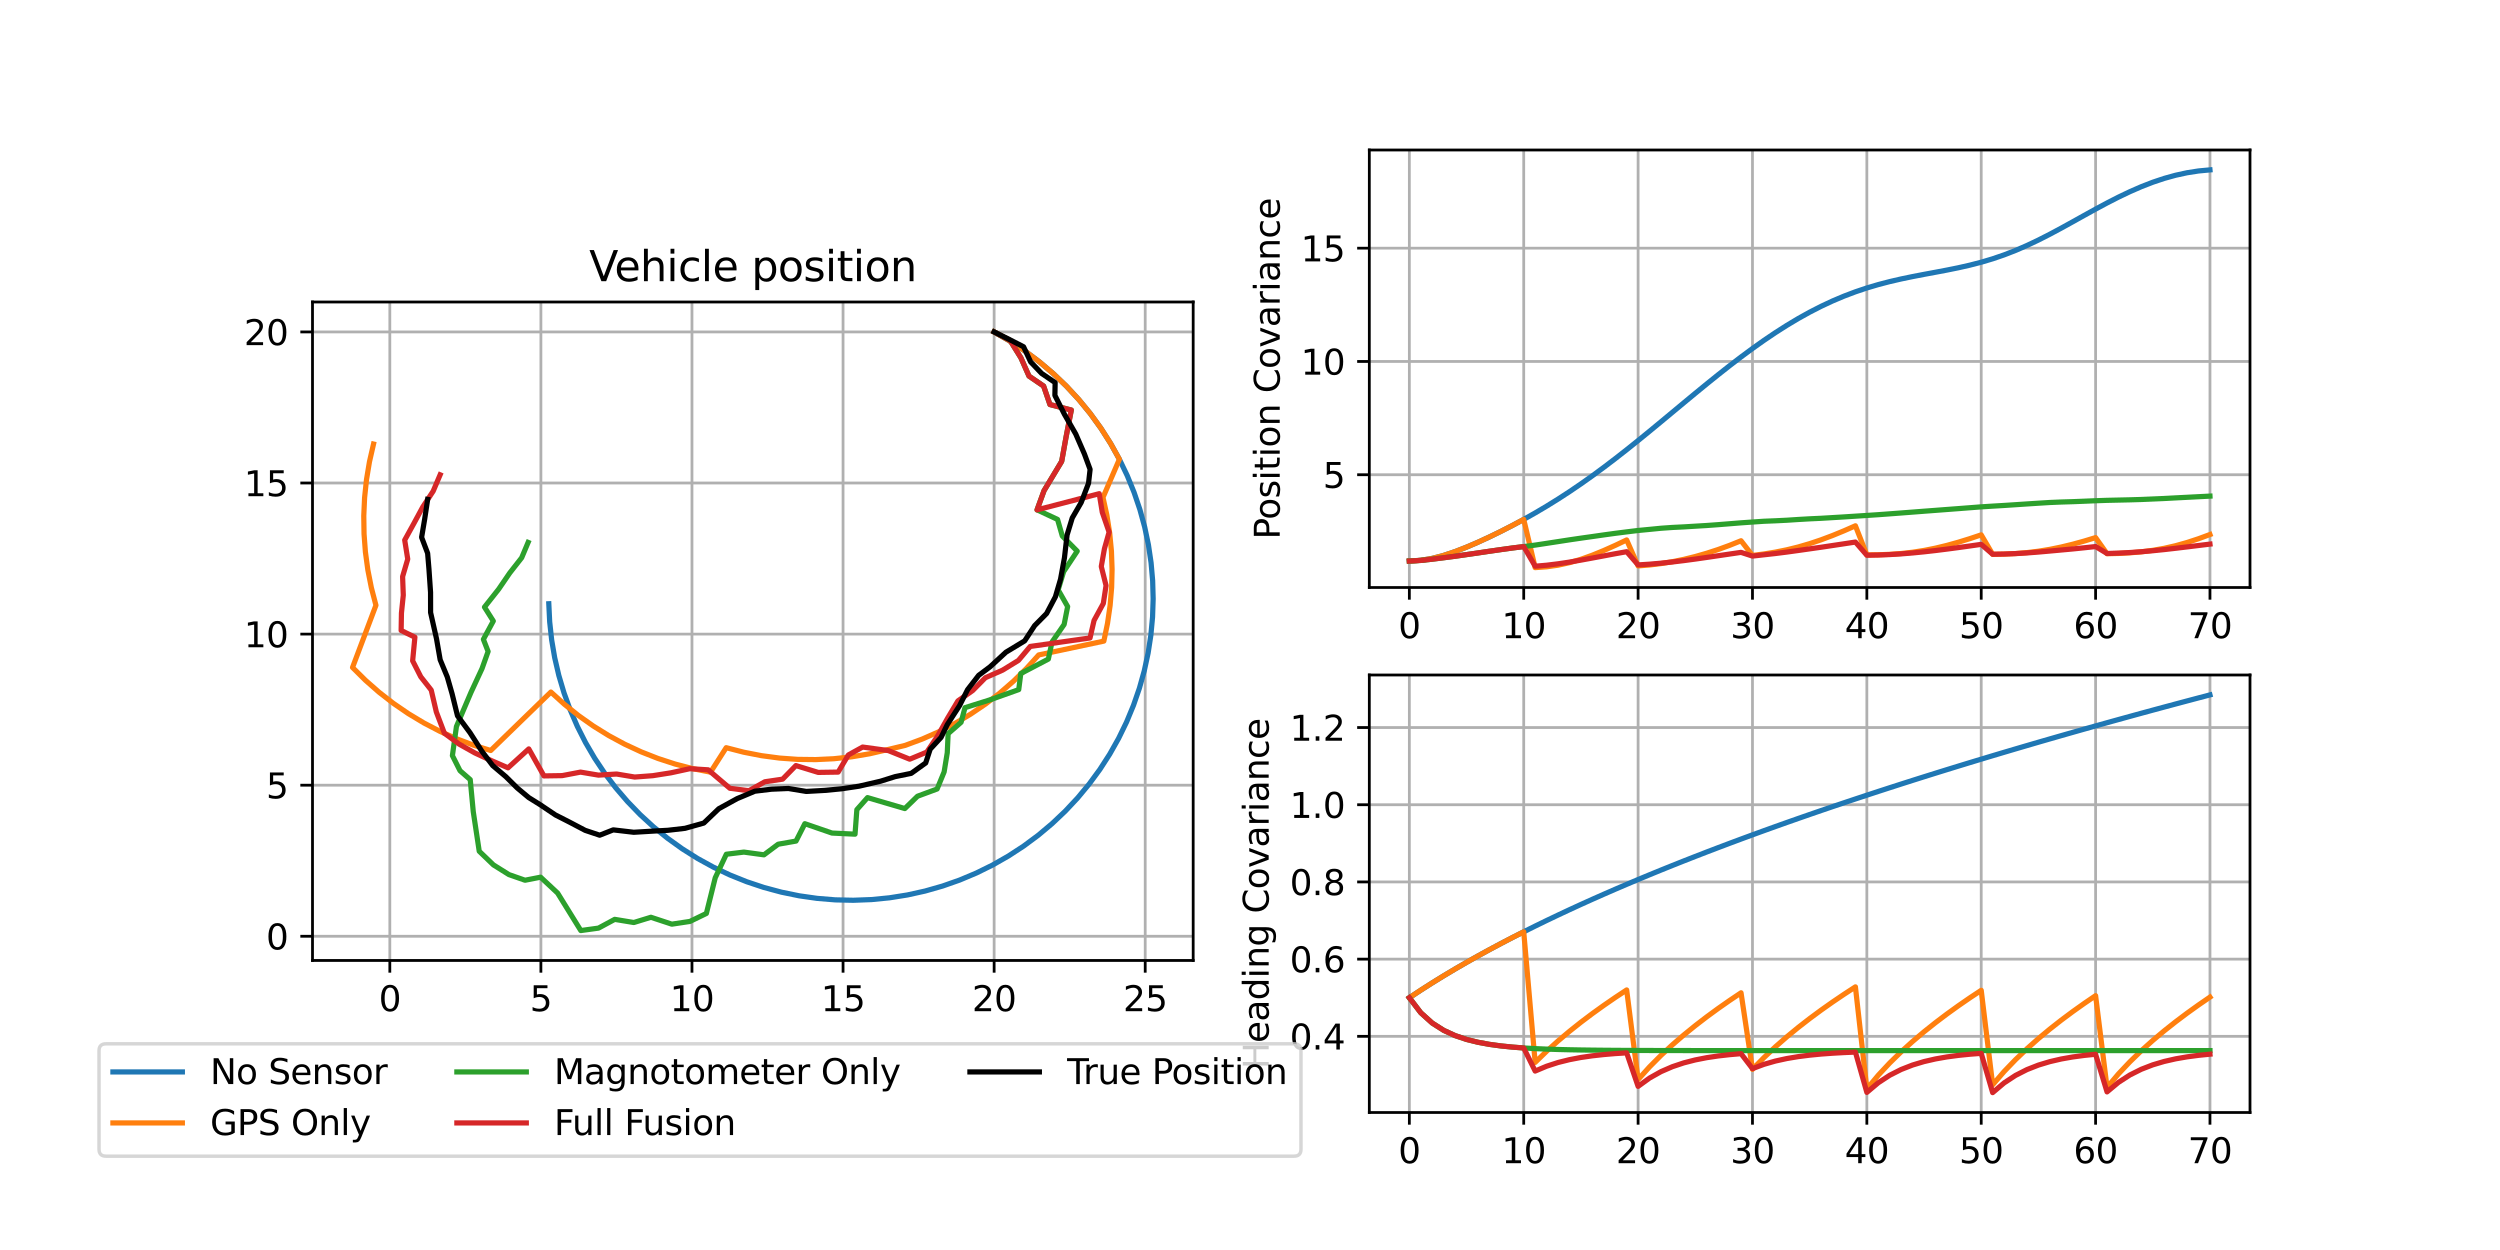 <?xml version="1.0" encoding="utf-8" standalone="no"?>
<!DOCTYPE svg PUBLIC "-//W3C//DTD SVG 1.1//EN"
  "http://www.w3.org/Graphics/SVG/1.1/DTD/svg11.dtd">
<svg xmlns:xlink="http://www.w3.org/1999/xlink" width="720pt" height="360pt" viewBox="0 0 720 360" xmlns="http://www.w3.org/2000/svg" version="1.1">
 <defs>
  <style type="text/css">*{stroke-linejoin: round; stroke-linecap: butt}</style>
 </defs>
 <g id="figure_1">
  <g id="patch_1">
   <path d="M 0 360 
L 720 360 
L 720 0 
L 0 0 
z
" style="fill: #ffffff"/>
  </g>
  <g id="axes_1">
   <g id="patch_2">
    <path d="M 90 276.62 
L 343.636 276.62 
L 343.636 86.98 
L 90 86.98 
z
" style="fill: #ffffff"/>
   </g>
   <g id="matplotlib.axis_1">
    <g id="xtick_1">
     <g id="line2d_1">
      <path d="M 112.268 276.62 
L 112.268 86.98 
" clip-path="url(#pea7bdba1c0)" style="fill: none; stroke: #b0b0b0; stroke-width: 0.8; stroke-linecap: square"/>
     </g>
     <g id="line2d_2">
      <defs>
       <path id="m9401b1e128" d="M 0 0 
L 0 3.5 
" style="stroke: #000000; stroke-width: 0.8"/>
      </defs>
      <g>
       <use xlink:href="#m9401b1e128" x="112.268" y="276.62" style="stroke: #000000; stroke-width: 0.8"/>
      </g>
     </g>
     <g id="text_1">
      <!-- 0 -->
      <g transform="translate(109.087 291.218)scale(0.1 -0.1)">
       <defs>
        <path id="DejaVuSans-30" d="M 2034 4250 
Q 1547 4250 1301 3770 
Q 1056 3291 1056 2328 
Q 1056 1369 1301 889 
Q 1547 409 2034 409 
Q 2525 409 2770 889 
Q 3016 1369 3016 2328 
Q 3016 3291 2770 3770 
Q 2525 4250 2034 4250 
z
M 2034 4750 
Q 2819 4750 3233 4129 
Q 3647 3509 3647 2328 
Q 3647 1150 3233 529 
Q 2819 -91 2034 -91 
Q 1250 -91 836 529 
Q 422 1150 422 2328 
Q 422 3509 836 4129 
Q 1250 4750 2034 4750 
z
" transform="scale(0.016)"/>
       </defs>
       <use xlink:href="#DejaVuSans-30"/>
      </g>
     </g>
    </g>
    <g id="xtick_2">
     <g id="line2d_3">
      <path d="M 155.778 276.62 
L 155.778 86.98 
" clip-path="url(#pea7bdba1c0)" style="fill: none; stroke: #b0b0b0; stroke-width: 0.8; stroke-linecap: square"/>
     </g>
     <g id="line2d_4">
      <g>
       <use xlink:href="#m9401b1e128" x="155.778" y="276.62" style="stroke: #000000; stroke-width: 0.8"/>
      </g>
     </g>
     <g id="text_2">
      <!-- 5 -->
      <g transform="translate(152.597 291.218)scale(0.1 -0.1)">
       <defs>
        <path id="DejaVuSans-35" d="M 691 4666 
L 3169 4666 
L 3169 4134 
L 1269 4134 
L 1269 2991 
Q 1406 3038 1543 3061 
Q 1681 3084 1819 3084 
Q 2600 3084 3056 2656 
Q 3513 2228 3513 1497 
Q 3513 744 3044 326 
Q 2575 -91 1722 -91 
Q 1428 -91 1123 -41 
Q 819 9 494 109 
L 494 744 
Q 775 591 1075 516 
Q 1375 441 1709 441 
Q 2250 441 2565 725 
Q 2881 1009 2881 1497 
Q 2881 1984 2565 2268 
Q 2250 2553 1709 2553 
Q 1456 2553 1204 2497 
Q 953 2441 691 2322 
L 691 4666 
z
" transform="scale(0.016)"/>
       </defs>
       <use xlink:href="#DejaVuSans-35"/>
      </g>
     </g>
    </g>
    <g id="xtick_3">
     <g id="line2d_5">
      <path d="M 199.289 276.62 
L 199.289 86.98 
" clip-path="url(#pea7bdba1c0)" style="fill: none; stroke: #b0b0b0; stroke-width: 0.8; stroke-linecap: square"/>
     </g>
     <g id="line2d_6">
      <g>
       <use xlink:href="#m9401b1e128" x="199.289" y="276.62" style="stroke: #000000; stroke-width: 0.8"/>
      </g>
     </g>
     <g id="text_3">
      <!-- 10 -->
      <g transform="translate(192.927 291.218)scale(0.1 -0.1)">
       <defs>
        <path id="DejaVuSans-31" d="M 794 531 
L 1825 531 
L 1825 4091 
L 703 3866 
L 703 4441 
L 1819 4666 
L 2450 4666 
L 2450 531 
L 3481 531 
L 3481 0 
L 794 0 
L 794 531 
z
" transform="scale(0.016)"/>
       </defs>
       <use xlink:href="#DejaVuSans-31"/>
       <use xlink:href="#DejaVuSans-30" x="63.623"/>
      </g>
     </g>
    </g>
    <g id="xtick_4">
     <g id="line2d_7">
      <path d="M 242.8 276.62 
L 242.8 86.98 
" clip-path="url(#pea7bdba1c0)" style="fill: none; stroke: #b0b0b0; stroke-width: 0.8; stroke-linecap: square"/>
     </g>
     <g id="line2d_8">
      <g>
       <use xlink:href="#m9401b1e128" x="242.8" y="276.62" style="stroke: #000000; stroke-width: 0.8"/>
      </g>
     </g>
     <g id="text_4">
      <!-- 15 -->
      <g transform="translate(236.437 291.218)scale(0.1 -0.1)">
       <use xlink:href="#DejaVuSans-31"/>
       <use xlink:href="#DejaVuSans-35" x="63.623"/>
      </g>
     </g>
    </g>
    <g id="xtick_5">
     <g id="line2d_9">
      <path d="M 286.31 276.62 
L 286.31 86.98 
" clip-path="url(#pea7bdba1c0)" style="fill: none; stroke: #b0b0b0; stroke-width: 0.8; stroke-linecap: square"/>
     </g>
     <g id="line2d_10">
      <g>
       <use xlink:href="#m9401b1e128" x="286.31" y="276.62" style="stroke: #000000; stroke-width: 0.8"/>
      </g>
     </g>
     <g id="text_5">
      <!-- 20 -->
      <g transform="translate(279.948 291.218)scale(0.1 -0.1)">
       <defs>
        <path id="DejaVuSans-32" d="M 1228 531 
L 3431 531 
L 3431 0 
L 469 0 
L 469 531 
Q 828 903 1448 1529 
Q 2069 2156 2228 2338 
Q 2531 2678 2651 2914 
Q 2772 3150 2772 3378 
Q 2772 3750 2511 3984 
Q 2250 4219 1831 4219 
Q 1534 4219 1204 4116 
Q 875 4013 500 3803 
L 500 4441 
Q 881 4594 1212 4672 
Q 1544 4750 1819 4750 
Q 2544 4750 2975 4387 
Q 3406 4025 3406 3419 
Q 3406 3131 3298 2873 
Q 3191 2616 2906 2266 
Q 2828 2175 2409 1742 
Q 1991 1309 1228 531 
z
" transform="scale(0.016)"/>
       </defs>
       <use xlink:href="#DejaVuSans-32"/>
       <use xlink:href="#DejaVuSans-30" x="63.623"/>
      </g>
     </g>
    </g>
    <g id="xtick_6">
     <g id="line2d_11">
      <path d="M 329.821 276.62 
L 329.821 86.98 
" clip-path="url(#pea7bdba1c0)" style="fill: none; stroke: #b0b0b0; stroke-width: 0.8; stroke-linecap: square"/>
     </g>
     <g id="line2d_12">
      <g>
       <use xlink:href="#m9401b1e128" x="329.821" y="276.62" style="stroke: #000000; stroke-width: 0.8"/>
      </g>
     </g>
     <g id="text_6">
      <!-- 25 -->
      <g transform="translate(323.458 291.218)scale(0.1 -0.1)">
       <use xlink:href="#DejaVuSans-32"/>
       <use xlink:href="#DejaVuSans-35" x="63.623"/>
      </g>
     </g>
    </g>
   </g>
   <g id="matplotlib.axis_2">
    <g id="ytick_1">
     <g id="line2d_13">
      <path d="M 90 269.643 
L 343.636 269.643 
" clip-path="url(#pea7bdba1c0)" style="fill: none; stroke: #b0b0b0; stroke-width: 0.8; stroke-linecap: square"/>
     </g>
     <g id="line2d_14">
      <defs>
       <path id="m372b3d0a3a" d="M 0 0 
L -3.5 0 
" style="stroke: #000000; stroke-width: 0.8"/>
      </defs>
      <g>
       <use xlink:href="#m372b3d0a3a" x="90" y="269.643" style="stroke: #000000; stroke-width: 0.8"/>
      </g>
     </g>
     <g id="text_7">
      <!-- 0 -->
      <g transform="translate(76.638 273.442)scale(0.1 -0.1)">
       <use xlink:href="#DejaVuSans-30"/>
      </g>
     </g>
    </g>
    <g id="ytick_2">
     <g id="line2d_15">
      <path d="M 90 226.132 
L 343.636 226.132 
" clip-path="url(#pea7bdba1c0)" style="fill: none; stroke: #b0b0b0; stroke-width: 0.8; stroke-linecap: square"/>
     </g>
     <g id="line2d_16">
      <g>
       <use xlink:href="#m372b3d0a3a" x="90" y="226.132" style="stroke: #000000; stroke-width: 0.8"/>
      </g>
     </g>
     <g id="text_8">
      <!-- 5 -->
      <g transform="translate(76.638 229.931)scale(0.1 -0.1)">
       <use xlink:href="#DejaVuSans-35"/>
      </g>
     </g>
    </g>
    <g id="ytick_3">
     <g id="line2d_17">
      <path d="M 90 182.621 
L 343.636 182.621 
" clip-path="url(#pea7bdba1c0)" style="fill: none; stroke: #b0b0b0; stroke-width: 0.8; stroke-linecap: square"/>
     </g>
     <g id="line2d_18">
      <g>
       <use xlink:href="#m372b3d0a3a" x="90" y="182.621" style="stroke: #000000; stroke-width: 0.8"/>
      </g>
     </g>
     <g id="text_9">
      <!-- 10 -->
      <g transform="translate(70.275 186.421)scale(0.1 -0.1)">
       <use xlink:href="#DejaVuSans-31"/>
       <use xlink:href="#DejaVuSans-30" x="63.623"/>
      </g>
     </g>
    </g>
    <g id="ytick_4">
     <g id="line2d_19">
      <path d="M 90 139.111 
L 343.636 139.111 
" clip-path="url(#pea7bdba1c0)" style="fill: none; stroke: #b0b0b0; stroke-width: 0.8; stroke-linecap: square"/>
     </g>
     <g id="line2d_20">
      <g>
       <use xlink:href="#m372b3d0a3a" x="90" y="139.111" style="stroke: #000000; stroke-width: 0.8"/>
      </g>
     </g>
     <g id="text_10">
      <!-- 15 -->
      <g transform="translate(70.275 142.91)scale(0.1 -0.1)">
       <use xlink:href="#DejaVuSans-31"/>
       <use xlink:href="#DejaVuSans-35" x="63.623"/>
      </g>
     </g>
    </g>
    <g id="ytick_5">
     <g id="line2d_21">
      <path d="M 90 95.6 
L 343.636 95.6 
" clip-path="url(#pea7bdba1c0)" style="fill: none; stroke: #b0b0b0; stroke-width: 0.8; stroke-linecap: square"/>
     </g>
     <g id="line2d_22">
      <g>
       <use xlink:href="#m372b3d0a3a" x="90" y="95.6" style="stroke: #000000; stroke-width: 0.8"/>
      </g>
     </g>
     <g id="text_11">
      <!-- 20 -->
      <g transform="translate(70.275 99.399)scale(0.1 -0.1)">
       <use xlink:href="#DejaVuSans-32"/>
       <use xlink:href="#DejaVuSans-30" x="63.623"/>
      </g>
     </g>
    </g>
   </g>
   <g id="line2d_23">
    <path d="M 286.31 95.6 
L 290.832 98.211 
L 295.189 101.088 
L 299.366 104.221 
L 303.347 107.599 
L 307.119 111.21 
L 310.667 115.04 
L 313.979 119.076 
L 317.043 123.304 
L 319.849 127.707 
L 322.385 132.271 
L 324.643 136.979 
L 326.614 141.814 
L 328.292 146.758 
L 329.671 151.794 
L 330.745 156.904 
L 331.511 162.069 
L 331.965 167.27 
L 332.107 172.489 
L 331.936 177.708 
L 331.452 182.907 
L 330.658 188.067 
L 329.555 193.171 
L 328.148 198.199 
L 326.442 203.133 
L 324.444 207.957 
L 322.16 212.652 
L 319.598 217.202 
L 316.768 221.59 
L 313.68 225.8 
L 310.345 229.818 
L 306.776 233.628 
L 302.984 237.217 
L 298.984 240.573 
L 294.789 243.683 
L 290.416 246.535 
L 285.88 249.121 
L 281.197 251.429 
L 276.384 253.453 
L 271.458 255.184 
L 266.437 256.617 
L 261.339 257.746 
L 256.183 258.568 
L 250.987 259.079 
L 245.769 259.277 
L 240.549 259.162 
L 235.346 258.734 
L 230.177 257.995 
L 225.062 256.948 
L 220.019 255.595 
L 215.066 253.943 
L 210.221 251.997 
L 205.501 249.763 
L 200.924 247.251 
L 196.506 244.468 
L 192.263 241.426 
L 188.209 238.135 
L 184.361 234.607 
L 180.731 230.854 
L 177.332 226.89 
L 174.177 222.73 
L 171.277 218.388 
L 168.643 213.879 
L 166.284 209.221 
L 164.209 204.43 
L 162.425 199.524 
L 160.938 194.518 
L 159.753 189.433 
L 158.876 184.286 
L 158.309 179.096 
L 158.055 173.881 
" clip-path="url(#pea7bdba1c0)" style="fill: none; stroke: #1f77b4; stroke-width: 1.5; stroke-linecap: square"/>
   </g>
   <g id="line2d_24">
    <path d="M 286.31 95.6 
L 290.832 98.211 
L 295.189 101.088 
L 299.366 104.221 
L 303.347 107.599 
L 307.119 111.21 
L 310.667 115.04 
L 313.979 119.076 
L 317.043 123.304 
L 319.849 127.707 
L 322.385 132.271 
L 317.658 143.261 
L 318.777 148.361 
L 319.588 153.519 
L 320.089 158.716 
L 320.277 163.934 
L 320.152 169.154 
L 319.714 174.357 
L 318.965 179.524 
L 317.907 184.637 
L 299.144 188.625 
L 295.642 192.497 
L 291.914 196.152 
L 287.973 199.577 
L 283.833 202.76 
L 279.511 205.688 
L 275.02 208.353 
L 270.378 210.743 
L 265.601 212.85 
L 260.706 214.667 
L 255.57 215.902 
L 250.484 217.081 
L 245.336 217.953 
L 240.145 218.515 
L 234.929 218.764 
L 229.709 218.701 
L 224.501 218.324 
L 219.325 217.636 
L 214.2 216.638 
L 209.144 215.335 
L 204.631 222.382 
L 199.509 221.37 
L 194.457 220.053 
L 189.492 218.435 
L 184.634 216.522 
L 179.899 214.322 
L 175.305 211.841 
L 170.867 209.089 
L 166.603 206.077 
L 162.527 202.814 
L 158.654 199.312 
L 141.326 216.144 
L 136.34 214.596 
L 131.455 212.751 
L 126.69 210.617 
L 122.061 208.201 
L 117.586 205.512 
L 113.28 202.559 
L 109.159 199.353 
L 105.237 195.906 
L 101.529 192.23 
L 108.269 174.321 
L 106.952 169.269 
L 105.94 164.146 
L 105.237 158.973 
L 104.846 153.766 
L 104.768 148.545 
L 105.002 143.329 
L 105.55 138.137 
L 106.407 132.987 
L 107.572 127.897 
" clip-path="url(#pea7bdba1c0)" style="fill: none; stroke: #ff7f0e; stroke-width: 1.5; stroke-linecap: square"/>
   </g>
   <g id="line2d_25">
    <path d="M 286.31 95.6 
L 290.918 98.063 
L 294.023 103.055 
L 296.353 108.318 
L 300.559 111.184 
L 302.385 116.506 
L 308.538 118.091 
L 307.015 125.933 
L 305.764 132.874 
L 300.681 141.311 
L 298.668 146.845 
L 304.572 149.592 
L 305.951 154.391 
L 310.238 158.733 
L 306.327 164.638 
L 304.748 169.88 
L 307.482 174.696 
L 306.472 179.844 
L 302.981 184.898 
L 301.921 189.818 
L 293.989 193.972 
L 293.396 198.606 
L 285.179 201.533 
L 277.919 203.81 
L 276.793 208.021 
L 273.062 211.291 
L 272.812 216.781 
L 271.909 222.31 
L 269.887 227.229 
L 264.242 229.316 
L 260.591 232.864 
L 249.845 229.714 
L 246.775 233.18 
L 246.249 240.24 
L 239.613 239.921 
L 231.795 237.227 
L 229.253 242.227 
L 224.107 243.136 
L 220.025 246.191 
L 214.24 245.403 
L 209.182 246.021 
L 205.988 252.799 
L 203.434 263.077 
L 198.696 265.371 
L 193.486 266.159 
L 187.462 264.174 
L 182.541 265.684 
L 177.04 264.775 
L 172.363 267.298 
L 167.274 268 
L 160.595 257.207 
L 155.693 252.629 
L 151.209 253.507 
L 146.572 251.883 
L 142.111 249.093 
L 138.019 245.158 
L 136.296 233.738 
L 135.428 224.533 
L 132.483 221.96 
L 130.291 217.615 
L 131.455 209.23 
L 135.672 199.343 
L 138.82 192.553 
L 140.576 187.623 
L 139.216 184.131 
L 142.07 178.862 
L 139.531 174.845 
L 143.615 169.679 
L 146.808 165.011 
L 150.239 160.632 
L 152.096 156.22 
" clip-path="url(#pea7bdba1c0)" style="fill: none; stroke: #2ca02c; stroke-width: 1.5; stroke-linecap: square"/>
   </g>
   <g id="line2d_26">
    <path d="M 286.31 95.6 
L 290.918 98.063 
L 294.023 103.055 
L 296.353 108.318 
L 300.559 111.184 
L 302.385 116.506 
L 308.538 118.091 
L 307.015 125.933 
L 305.764 132.874 
L 300.681 141.311 
L 298.668 146.845 
L 316.576 142.18 
L 317.453 147.544 
L 319.422 153.252 
L 318.076 158.031 
L 317.169 163.149 
L 318.541 168.643 
L 317.754 173.801 
L 315.092 178.681 
L 313.928 183.731 
L 296.697 186.177 
L 293.321 190.192 
L 288.759 192.993 
L 283.782 195.183 
L 280.136 198.875 
L 275.883 201.859 
L 272.928 206.804 
L 270.056 211.925 
L 266.926 216.594 
L 261.999 218.646 
L 255.831 216.164 
L 248.444 215.151 
L 244.314 217.435 
L 241.39 222.362 
L 235.646 222.454 
L 229.218 220.485 
L 225.398 224.395 
L 220.273 225.151 
L 215.668 227.731 
L 210.2 227.024 
L 203.955 221.707 
L 198.674 221.385 
L 193.231 222.57 
L 188.011 223.395 
L 182.799 223.789 
L 177.583 222.921 
L 172.365 223.237 
L 167.194 222.369 
L 161.903 223.378 
L 156.657 223.462 
L 152.289 215.688 
L 146.312 221.13 
L 141.504 219.048 
L 136.763 216.852 
L 132.21 214.293 
L 127.985 211.171 
L 125.664 205.051 
L 124.192 198.743 
L 121.178 194.907 
L 118.841 190.313 
L 119.491 183.505 
L 115.528 181.579 
L 115.616 176.568 
L 116.146 171.41 
L 115.948 166.06 
L 117.428 161.023 
L 116.555 155.545 
L 119.207 150.731 
L 121.77 145.983 
L 124.753 141.454 
L 126.756 136.744 
" clip-path="url(#pea7bdba1c0)" style="fill: none; stroke: #d62728; stroke-width: 1.5; stroke-linecap: square"/>
   </g>
   <g id="line2d_27">
    <path d="M 286.31 95.6 
L 290.744 97.801 
L 294.784 99.868 
L 296.829 104.237 
L 299.98 107.538 
L 303.88 110.189 
L 303.81 113.87 
L 306.557 119.316 
L 309.819 125.013 
L 312.312 130.749 
L 313.948 135.181 
L 313.495 139.188 
L 311.377 144.727 
L 308.806 149.169 
L 307.319 154.071 
L 306.559 160.659 
L 305.435 166.801 
L 303.952 171.881 
L 301.414 176.694 
L 297.984 180.165 
L 295.101 184.571 
L 289.708 187.835 
L 285.119 192.059 
L 281.862 194.49 
L 278.664 198.622 
L 276.348 203.227 
L 272.795 208.724 
L 271.018 212.383 
L 267.892 215.765 
L 266.599 219.732 
L 262.426 222.726 
L 257.808 223.668 
L 253.567 224.998 
L 247.414 226.421 
L 242.403 227.169 
L 237.586 227.629 
L 232.215 227.932 
L 227.04 227.082 
L 222.172 227.289 
L 217.414 227.861 
L 212.313 229.996 
L 207.019 232.906 
L 202.695 237.04 
L 197.302 238.553 
L 192.313 239.13 
L 188.946 239.31 
L 182.519 239.695 
L 176.612 239.003 
L 172.705 240.54 
L 168.53 239.14 
L 164.096 236.811 
L 159.953 234.7 
L 155.49 231.7 
L 152.267 229.692 
L 148.946 226.917 
L 145.694 223.692 
L 141.905 220.487 
L 138.769 216.347 
L 135.366 211.021 
L 131.761 206.158 
L 130.203 199.813 
L 128.822 194.975 
L 126.767 190.011 
L 125.717 183.973 
L 124.011 176.407 
L 123.999 170.592 
L 123.537 163.897 
L 123.157 159.339 
L 121.424 154.743 
L 122.303 149.522 
L 123.164 143.822 
" clip-path="url(#pea7bdba1c0)" style="fill: none; stroke: #000000; stroke-width: 1.5; stroke-linecap: square"/>
   </g>
   <g id="patch_3">
    <path d="M 90 276.62 
L 90 86.98 
" style="fill: none; stroke: #000000; stroke-width: 0.8; stroke-linejoin: miter; stroke-linecap: square"/>
   </g>
   <g id="patch_4">
    <path d="M 343.636 276.62 
L 343.636 86.98 
" style="fill: none; stroke: #000000; stroke-width: 0.8; stroke-linejoin: miter; stroke-linecap: square"/>
   </g>
   <g id="patch_5">
    <path d="M 90 276.62 
L 343.636 276.62 
" style="fill: none; stroke: #000000; stroke-width: 0.8; stroke-linejoin: miter; stroke-linecap: square"/>
   </g>
   <g id="patch_6">
    <path d="M 90 86.98 
L 343.636 86.98 
" style="fill: none; stroke: #000000; stroke-width: 0.8; stroke-linejoin: miter; stroke-linecap: square"/>
   </g>
   <g id="text_12">
    <!-- Vehicle position -->
    <g transform="translate(169.687 80.98)scale(0.12 -0.12)">
     <defs>
      <path id="DejaVuSans-56" d="M 1831 0 
L 50 4666 
L 709 4666 
L 2188 738 
L 3669 4666 
L 4325 4666 
L 2547 0 
L 1831 0 
z
" transform="scale(0.016)"/>
      <path id="DejaVuSans-65" d="M 3597 1894 
L 3597 1613 
L 953 1613 
Q 991 1019 1311 708 
Q 1631 397 2203 397 
Q 2534 397 2845 478 
Q 3156 559 3463 722 
L 3463 178 
Q 3153 47 2828 -22 
Q 2503 -91 2169 -91 
Q 1331 -91 842 396 
Q 353 884 353 1716 
Q 353 2575 817 3079 
Q 1281 3584 2069 3584 
Q 2775 3584 3186 3129 
Q 3597 2675 3597 1894 
z
M 3022 2063 
Q 3016 2534 2758 2815 
Q 2500 3097 2075 3097 
Q 1594 3097 1305 2825 
Q 1016 2553 972 2059 
L 3022 2063 
z
" transform="scale(0.016)"/>
      <path id="DejaVuSans-68" d="M 3513 2113 
L 3513 0 
L 2938 0 
L 2938 2094 
Q 2938 2591 2744 2837 
Q 2550 3084 2163 3084 
Q 1697 3084 1428 2787 
Q 1159 2491 1159 1978 
L 1159 0 
L 581 0 
L 581 4863 
L 1159 4863 
L 1159 2956 
Q 1366 3272 1645 3428 
Q 1925 3584 2291 3584 
Q 2894 3584 3203 3211 
Q 3513 2838 3513 2113 
z
" transform="scale(0.016)"/>
      <path id="DejaVuSans-69" d="M 603 3500 
L 1178 3500 
L 1178 0 
L 603 0 
L 603 3500 
z
M 603 4863 
L 1178 4863 
L 1178 4134 
L 603 4134 
L 603 4863 
z
" transform="scale(0.016)"/>
      <path id="DejaVuSans-63" d="M 3122 3366 
L 3122 2828 
Q 2878 2963 2633 3030 
Q 2388 3097 2138 3097 
Q 1578 3097 1268 2742 
Q 959 2388 959 1747 
Q 959 1106 1268 751 
Q 1578 397 2138 397 
Q 2388 397 2633 464 
Q 2878 531 3122 666 
L 3122 134 
Q 2881 22 2623 -34 
Q 2366 -91 2075 -91 
Q 1284 -91 818 406 
Q 353 903 353 1747 
Q 353 2603 823 3093 
Q 1294 3584 2113 3584 
Q 2378 3584 2631 3529 
Q 2884 3475 3122 3366 
z
" transform="scale(0.016)"/>
      <path id="DejaVuSans-6c" d="M 603 4863 
L 1178 4863 
L 1178 0 
L 603 0 
L 603 4863 
z
" transform="scale(0.016)"/>
      <path id="DejaVuSans-20" transform="scale(0.016)"/>
      <path id="DejaVuSans-70" d="M 1159 525 
L 1159 -1331 
L 581 -1331 
L 581 3500 
L 1159 3500 
L 1159 2969 
Q 1341 3281 1617 3432 
Q 1894 3584 2278 3584 
Q 2916 3584 3314 3078 
Q 3713 2572 3713 1747 
Q 3713 922 3314 415 
Q 2916 -91 2278 -91 
Q 1894 -91 1617 61 
Q 1341 213 1159 525 
z
M 3116 1747 
Q 3116 2381 2855 2742 
Q 2594 3103 2138 3103 
Q 1681 3103 1420 2742 
Q 1159 2381 1159 1747 
Q 1159 1113 1420 752 
Q 1681 391 2138 391 
Q 2594 391 2855 752 
Q 3116 1113 3116 1747 
z
" transform="scale(0.016)"/>
      <path id="DejaVuSans-6f" d="M 1959 3097 
Q 1497 3097 1228 2736 
Q 959 2375 959 1747 
Q 959 1119 1226 758 
Q 1494 397 1959 397 
Q 2419 397 2687 759 
Q 2956 1122 2956 1747 
Q 2956 2369 2687 2733 
Q 2419 3097 1959 3097 
z
M 1959 3584 
Q 2709 3584 3137 3096 
Q 3566 2609 3566 1747 
Q 3566 888 3137 398 
Q 2709 -91 1959 -91 
Q 1206 -91 779 398 
Q 353 888 353 1747 
Q 353 2609 779 3096 
Q 1206 3584 1959 3584 
z
" transform="scale(0.016)"/>
      <path id="DejaVuSans-73" d="M 2834 3397 
L 2834 2853 
Q 2591 2978 2328 3040 
Q 2066 3103 1784 3103 
Q 1356 3103 1142 2972 
Q 928 2841 928 2578 
Q 928 2378 1081 2264 
Q 1234 2150 1697 2047 
L 1894 2003 
Q 2506 1872 2764 1633 
Q 3022 1394 3022 966 
Q 3022 478 2636 193 
Q 2250 -91 1575 -91 
Q 1294 -91 989 -36 
Q 684 19 347 128 
L 347 722 
Q 666 556 975 473 
Q 1284 391 1588 391 
Q 1994 391 2212 530 
Q 2431 669 2431 922 
Q 2431 1156 2273 1281 
Q 2116 1406 1581 1522 
L 1381 1569 
Q 847 1681 609 1914 
Q 372 2147 372 2553 
Q 372 3047 722 3315 
Q 1072 3584 1716 3584 
Q 2034 3584 2315 3537 
Q 2597 3491 2834 3397 
z
" transform="scale(0.016)"/>
      <path id="DejaVuSans-74" d="M 1172 4494 
L 1172 3500 
L 2356 3500 
L 2356 3053 
L 1172 3053 
L 1172 1153 
Q 1172 725 1289 603 
Q 1406 481 1766 481 
L 2356 481 
L 2356 0 
L 1766 0 
Q 1100 0 847 248 
Q 594 497 594 1153 
L 594 3053 
L 172 3053 
L 172 3500 
L 594 3500 
L 594 4494 
L 1172 4494 
z
" transform="scale(0.016)"/>
      <path id="DejaVuSans-6e" d="M 3513 2113 
L 3513 0 
L 2938 0 
L 2938 2094 
Q 2938 2591 2744 2837 
Q 2550 3084 2163 3084 
Q 1697 3084 1428 2787 
Q 1159 2491 1159 1978 
L 1159 0 
L 581 0 
L 581 3500 
L 1159 3500 
L 1159 2956 
Q 1366 3272 1645 3428 
Q 1925 3584 2291 3584 
Q 2894 3584 3203 3211 
Q 3513 2838 3513 2113 
z
" transform="scale(0.016)"/>
     </defs>
     <use xlink:href="#DejaVuSans-56"/>
     <use xlink:href="#DejaVuSans-65" x="60.658"/>
     <use xlink:href="#DejaVuSans-68" x="122.182"/>
     <use xlink:href="#DejaVuSans-69" x="185.561"/>
     <use xlink:href="#DejaVuSans-63" x="213.344"/>
     <use xlink:href="#DejaVuSans-6c" x="268.324"/>
     <use xlink:href="#DejaVuSans-65" x="296.107"/>
     <use xlink:href="#DejaVuSans-20" x="357.631"/>
     <use xlink:href="#DejaVuSans-70" x="389.418"/>
     <use xlink:href="#DejaVuSans-6f" x="452.895"/>
     <use xlink:href="#DejaVuSans-73" x="514.076"/>
     <use xlink:href="#DejaVuSans-69" x="566.176"/>
     <use xlink:href="#DejaVuSans-74" x="593.959"/>
     <use xlink:href="#DejaVuSans-69" x="633.168"/>
     <use xlink:href="#DejaVuSans-6f" x="660.951"/>
     <use xlink:href="#DejaVuSans-6e" x="722.133"/>
    </g>
   </g>
  </g>
  <g id="axes_2">
   <g id="patch_7">
    <path d="M 394.364 169.2 
L 648 169.2 
L 648 43.2 
L 394.364 43.2 
z
" style="fill: #ffffff"/>
   </g>
   <g id="matplotlib.axis_3">
    <g id="xtick_7">
     <g id="line2d_28">
      <path d="M 405.893 169.2 
L 405.893 43.2 
" clip-path="url(#p55eb9d1fe2)" style="fill: none; stroke: #b0b0b0; stroke-width: 0.8; stroke-linecap: square"/>
     </g>
     <g id="line2d_29">
      <g>
       <use xlink:href="#m9401b1e128" x="405.893" y="169.2" style="stroke: #000000; stroke-width: 0.8"/>
      </g>
     </g>
     <g id="text_13">
      <!-- 0 -->
      <g transform="translate(402.711 183.798)scale(0.1 -0.1)">
       <use xlink:href="#DejaVuSans-30"/>
      </g>
     </g>
    </g>
    <g id="xtick_8">
     <g id="line2d_30">
      <path d="M 438.832 169.2 
L 438.832 43.2 
" clip-path="url(#p55eb9d1fe2)" style="fill: none; stroke: #b0b0b0; stroke-width: 0.8; stroke-linecap: square"/>
     </g>
     <g id="line2d_31">
      <g>
       <use xlink:href="#m9401b1e128" x="438.832" y="169.2" style="stroke: #000000; stroke-width: 0.8"/>
      </g>
     </g>
     <g id="text_14">
      <!-- 10 -->
      <g transform="translate(432.47 183.798)scale(0.1 -0.1)">
       <use xlink:href="#DejaVuSans-31"/>
       <use xlink:href="#DejaVuSans-30" x="63.623"/>
      </g>
     </g>
    </g>
    <g id="xtick_9">
     <g id="line2d_32">
      <path d="M 471.772 169.2 
L 471.772 43.2 
" clip-path="url(#p55eb9d1fe2)" style="fill: none; stroke: #b0b0b0; stroke-width: 0.8; stroke-linecap: square"/>
     </g>
     <g id="line2d_33">
      <g>
       <use xlink:href="#m9401b1e128" x="471.772" y="169.2" style="stroke: #000000; stroke-width: 0.8"/>
      </g>
     </g>
     <g id="text_15">
      <!-- 20 -->
      <g transform="translate(465.41 183.798)scale(0.1 -0.1)">
       <use xlink:href="#DejaVuSans-32"/>
       <use xlink:href="#DejaVuSans-30" x="63.623"/>
      </g>
     </g>
    </g>
    <g id="xtick_10">
     <g id="line2d_34">
      <path d="M 504.712 169.2 
L 504.712 43.2 
" clip-path="url(#p55eb9d1fe2)" style="fill: none; stroke: #b0b0b0; stroke-width: 0.8; stroke-linecap: square"/>
     </g>
     <g id="line2d_35">
      <g>
       <use xlink:href="#m9401b1e128" x="504.712" y="169.2" style="stroke: #000000; stroke-width: 0.8"/>
      </g>
     </g>
     <g id="text_16">
      <!-- 30 -->
      <g transform="translate(498.349 183.798)scale(0.1 -0.1)">
       <defs>
        <path id="DejaVuSans-33" d="M 2597 2516 
Q 3050 2419 3304 2112 
Q 3559 1806 3559 1356 
Q 3559 666 3084 287 
Q 2609 -91 1734 -91 
Q 1441 -91 1130 -33 
Q 819 25 488 141 
L 488 750 
Q 750 597 1062 519 
Q 1375 441 1716 441 
Q 2309 441 2620 675 
Q 2931 909 2931 1356 
Q 2931 1769 2642 2001 
Q 2353 2234 1838 2234 
L 1294 2234 
L 1294 2753 
L 1863 2753 
Q 2328 2753 2575 2939 
Q 2822 3125 2822 3475 
Q 2822 3834 2567 4026 
Q 2313 4219 1838 4219 
Q 1578 4219 1281 4162 
Q 984 4106 628 3988 
L 628 4550 
Q 988 4650 1302 4700 
Q 1616 4750 1894 4750 
Q 2613 4750 3031 4423 
Q 3450 4097 3450 3541 
Q 3450 3153 3228 2886 
Q 3006 2619 2597 2516 
z
" transform="scale(0.016)"/>
       </defs>
       <use xlink:href="#DejaVuSans-33"/>
       <use xlink:href="#DejaVuSans-30" x="63.623"/>
      </g>
     </g>
    </g>
    <g id="xtick_11">
     <g id="line2d_36">
      <path d="M 537.652 169.2 
L 537.652 43.2 
" clip-path="url(#p55eb9d1fe2)" style="fill: none; stroke: #b0b0b0; stroke-width: 0.8; stroke-linecap: square"/>
     </g>
     <g id="line2d_37">
      <g>
       <use xlink:href="#m9401b1e128" x="537.652" y="169.2" style="stroke: #000000; stroke-width: 0.8"/>
      </g>
     </g>
     <g id="text_17">
      <!-- 40 -->
      <g transform="translate(531.289 183.798)scale(0.1 -0.1)">
       <defs>
        <path id="DejaVuSans-34" d="M 2419 4116 
L 825 1625 
L 2419 1625 
L 2419 4116 
z
M 2253 4666 
L 3047 4666 
L 3047 1625 
L 3713 1625 
L 3713 1100 
L 3047 1100 
L 3047 0 
L 2419 0 
L 2419 1100 
L 313 1100 
L 313 1709 
L 2253 4666 
z
" transform="scale(0.016)"/>
       </defs>
       <use xlink:href="#DejaVuSans-34"/>
       <use xlink:href="#DejaVuSans-30" x="63.623"/>
      </g>
     </g>
    </g>
    <g id="xtick_12">
     <g id="line2d_38">
      <path d="M 570.591 169.2 
L 570.591 43.2 
" clip-path="url(#p55eb9d1fe2)" style="fill: none; stroke: #b0b0b0; stroke-width: 0.8; stroke-linecap: square"/>
     </g>
     <g id="line2d_39">
      <g>
       <use xlink:href="#m9401b1e128" x="570.591" y="169.2" style="stroke: #000000; stroke-width: 0.8"/>
      </g>
     </g>
     <g id="text_18">
      <!-- 50 -->
      <g transform="translate(564.229 183.798)scale(0.1 -0.1)">
       <use xlink:href="#DejaVuSans-35"/>
       <use xlink:href="#DejaVuSans-30" x="63.623"/>
      </g>
     </g>
    </g>
    <g id="xtick_13">
     <g id="line2d_40">
      <path d="M 603.531 169.2 
L 603.531 43.2 
" clip-path="url(#p55eb9d1fe2)" style="fill: none; stroke: #b0b0b0; stroke-width: 0.8; stroke-linecap: square"/>
     </g>
     <g id="line2d_41">
      <g>
       <use xlink:href="#m9401b1e128" x="603.531" y="169.2" style="stroke: #000000; stroke-width: 0.8"/>
      </g>
     </g>
     <g id="text_19">
      <!-- 60 -->
      <g transform="translate(597.169 183.798)scale(0.1 -0.1)">
       <defs>
        <path id="DejaVuSans-36" d="M 2113 2584 
Q 1688 2584 1439 2293 
Q 1191 2003 1191 1497 
Q 1191 994 1439 701 
Q 1688 409 2113 409 
Q 2538 409 2786 701 
Q 3034 994 3034 1497 
Q 3034 2003 2786 2293 
Q 2538 2584 2113 2584 
z
M 3366 4563 
L 3366 3988 
Q 3128 4100 2886 4159 
Q 2644 4219 2406 4219 
Q 1781 4219 1451 3797 
Q 1122 3375 1075 2522 
Q 1259 2794 1537 2939 
Q 1816 3084 2150 3084 
Q 2853 3084 3261 2657 
Q 3669 2231 3669 1497 
Q 3669 778 3244 343 
Q 2819 -91 2113 -91 
Q 1303 -91 875 529 
Q 447 1150 447 2328 
Q 447 3434 972 4092 
Q 1497 4750 2381 4750 
Q 2619 4750 2861 4703 
Q 3103 4656 3366 4563 
z
" transform="scale(0.016)"/>
       </defs>
       <use xlink:href="#DejaVuSans-36"/>
       <use xlink:href="#DejaVuSans-30" x="63.623"/>
      </g>
     </g>
    </g>
    <g id="xtick_14">
     <g id="line2d_42">
      <path d="M 636.471 169.2 
L 636.471 43.2 
" clip-path="url(#p55eb9d1fe2)" style="fill: none; stroke: #b0b0b0; stroke-width: 0.8; stroke-linecap: square"/>
     </g>
     <g id="line2d_43">
      <g>
       <use xlink:href="#m9401b1e128" x="636.471" y="169.2" style="stroke: #000000; stroke-width: 0.8"/>
      </g>
     </g>
     <g id="text_20">
      <!-- 70 -->
      <g transform="translate(630.109 183.798)scale(0.1 -0.1)">
       <defs>
        <path id="DejaVuSans-37" d="M 525 4666 
L 3525 4666 
L 3525 4397 
L 1831 0 
L 1172 0 
L 2766 4134 
L 525 4134 
L 525 4666 
z
" transform="scale(0.016)"/>
       </defs>
       <use xlink:href="#DejaVuSans-37"/>
       <use xlink:href="#DejaVuSans-30" x="63.623"/>
      </g>
     </g>
    </g>
   </g>
   <g id="matplotlib.axis_4">
    <g id="ytick_6">
     <g id="line2d_44">
      <path d="M 394.364 136.717 
L 648 136.717 
" clip-path="url(#p55eb9d1fe2)" style="fill: none; stroke: #b0b0b0; stroke-width: 0.8; stroke-linecap: square"/>
     </g>
     <g id="line2d_45">
      <g>
       <use xlink:href="#m372b3d0a3a" x="394.364" y="136.717" style="stroke: #000000; stroke-width: 0.8"/>
      </g>
     </g>
     <g id="text_21">
      <!-- 5 -->
      <g transform="translate(381.001 140.516)scale(0.1 -0.1)">
       <use xlink:href="#DejaVuSans-35"/>
      </g>
     </g>
    </g>
    <g id="ytick_7">
     <g id="line2d_46">
      <path d="M 394.364 104.096 
L 648 104.096 
" clip-path="url(#p55eb9d1fe2)" style="fill: none; stroke: #b0b0b0; stroke-width: 0.8; stroke-linecap: square"/>
     </g>
     <g id="line2d_47">
      <g>
       <use xlink:href="#m372b3d0a3a" x="394.364" y="104.096" style="stroke: #000000; stroke-width: 0.8"/>
      </g>
     </g>
     <g id="text_22">
      <!-- 10 -->
      <g transform="translate(374.639 107.895)scale(0.1 -0.1)">
       <use xlink:href="#DejaVuSans-31"/>
       <use xlink:href="#DejaVuSans-30" x="63.623"/>
      </g>
     </g>
    </g>
    <g id="ytick_8">
     <g id="line2d_48">
      <path d="M 394.364 71.475 
L 648 71.475 
" clip-path="url(#p55eb9d1fe2)" style="fill: none; stroke: #b0b0b0; stroke-width: 0.8; stroke-linecap: square"/>
     </g>
     <g id="line2d_49">
      <g>
       <use xlink:href="#m372b3d0a3a" x="394.364" y="71.475" style="stroke: #000000; stroke-width: 0.8"/>
      </g>
     </g>
     <g id="text_23">
      <!-- 15 -->
      <g transform="translate(374.639 75.274)scale(0.1 -0.1)">
       <use xlink:href="#DejaVuSans-31"/>
       <use xlink:href="#DejaVuSans-35" x="63.623"/>
      </g>
     </g>
    </g>
    <g id="text_24">
     <!-- Position Covariance -->
     <g transform="translate(368.559 155.33)rotate(-90)scale(0.1 -0.1)">
      <defs>
       <path id="DejaVuSans-50" d="M 1259 4147 
L 1259 2394 
L 2053 2394 
Q 2494 2394 2734 2622 
Q 2975 2850 2975 3272 
Q 2975 3691 2734 3919 
Q 2494 4147 2053 4147 
L 1259 4147 
z
M 628 4666 
L 2053 4666 
Q 2838 4666 3239 4311 
Q 3641 3956 3641 3272 
Q 3641 2581 3239 2228 
Q 2838 1875 2053 1875 
L 1259 1875 
L 1259 0 
L 628 0 
L 628 4666 
z
" transform="scale(0.016)"/>
       <path id="DejaVuSans-43" d="M 4122 4306 
L 4122 3641 
Q 3803 3938 3442 4084 
Q 3081 4231 2675 4231 
Q 1875 4231 1450 3742 
Q 1025 3253 1025 2328 
Q 1025 1406 1450 917 
Q 1875 428 2675 428 
Q 3081 428 3442 575 
Q 3803 722 4122 1019 
L 4122 359 
Q 3791 134 3420 21 
Q 3050 -91 2638 -91 
Q 1578 -91 968 557 
Q 359 1206 359 2328 
Q 359 3453 968 4101 
Q 1578 4750 2638 4750 
Q 3056 4750 3426 4639 
Q 3797 4528 4122 4306 
z
" transform="scale(0.016)"/>
       <path id="DejaVuSans-76" d="M 191 3500 
L 800 3500 
L 1894 563 
L 2988 3500 
L 3597 3500 
L 2284 0 
L 1503 0 
L 191 3500 
z
" transform="scale(0.016)"/>
       <path id="DejaVuSans-61" d="M 2194 1759 
Q 1497 1759 1228 1600 
Q 959 1441 959 1056 
Q 959 750 1161 570 
Q 1363 391 1709 391 
Q 2188 391 2477 730 
Q 2766 1069 2766 1631 
L 2766 1759 
L 2194 1759 
z
M 3341 1997 
L 3341 0 
L 2766 0 
L 2766 531 
Q 2569 213 2275 61 
Q 1981 -91 1556 -91 
Q 1019 -91 701 211 
Q 384 513 384 1019 
Q 384 1609 779 1909 
Q 1175 2209 1959 2209 
L 2766 2209 
L 2766 2266 
Q 2766 2663 2505 2880 
Q 2244 3097 1772 3097 
Q 1472 3097 1187 3025 
Q 903 2953 641 2809 
L 641 3341 
Q 956 3463 1253 3523 
Q 1550 3584 1831 3584 
Q 2591 3584 2966 3190 
Q 3341 2797 3341 1997 
z
" transform="scale(0.016)"/>
       <path id="DejaVuSans-72" d="M 2631 2963 
Q 2534 3019 2420 3045 
Q 2306 3072 2169 3072 
Q 1681 3072 1420 2755 
Q 1159 2438 1159 1844 
L 1159 0 
L 581 0 
L 581 3500 
L 1159 3500 
L 1159 2956 
Q 1341 3275 1631 3429 
Q 1922 3584 2338 3584 
Q 2397 3584 2469 3576 
Q 2541 3569 2628 3553 
L 2631 2963 
z
" transform="scale(0.016)"/>
      </defs>
      <use xlink:href="#DejaVuSans-50"/>
      <use xlink:href="#DejaVuSans-6f" x="56.678"/>
      <use xlink:href="#DejaVuSans-73" x="117.859"/>
      <use xlink:href="#DejaVuSans-69" x="169.959"/>
      <use xlink:href="#DejaVuSans-74" x="197.742"/>
      <use xlink:href="#DejaVuSans-69" x="236.951"/>
      <use xlink:href="#DejaVuSans-6f" x="264.734"/>
      <use xlink:href="#DejaVuSans-6e" x="325.916"/>
      <use xlink:href="#DejaVuSans-20" x="389.295"/>
      <use xlink:href="#DejaVuSans-43" x="421.082"/>
      <use xlink:href="#DejaVuSans-6f" x="490.906"/>
      <use xlink:href="#DejaVuSans-76" x="552.088"/>
      <use xlink:href="#DejaVuSans-61" x="611.268"/>
      <use xlink:href="#DejaVuSans-72" x="672.547"/>
      <use xlink:href="#DejaVuSans-69" x="713.66"/>
      <use xlink:href="#DejaVuSans-61" x="741.443"/>
      <use xlink:href="#DejaVuSans-6e" x="802.723"/>
      <use xlink:href="#DejaVuSans-63" x="866.102"/>
      <use xlink:href="#DejaVuSans-65" x="921.082"/>
     </g>
    </g>
   </g>
   <g id="line2d_50">
    <path d="M 405.893 161.579 
L 409.187 161.367 
L 412.481 160.816 
L 415.774 159.958 
L 419.068 158.856 
L 422.362 157.574 
L 425.656 156.16 
L 428.95 154.642 
L 432.244 153.038 
L 435.538 151.351 
L 438.832 149.583 
L 442.126 147.727 
L 445.42 145.781 
L 448.714 143.739 
L 452.008 141.599 
L 455.302 139.361 
L 458.596 137.028 
L 461.89 134.604 
L 465.184 132.098 
L 468.478 129.52 
L 471.772 126.881 
L 475.066 124.196 
L 478.36 121.477 
L 481.654 118.74 
L 484.948 116.001 
L 488.242 113.275 
L 491.536 110.577 
L 494.83 107.923 
L 498.124 105.328 
L 501.418 102.806 
L 504.712 100.371 
L 508.006 98.036 
L 511.3 95.812 
L 514.594 93.711 
L 517.888 91.741 
L 521.182 89.91 
L 524.476 88.222 
L 527.77 86.682 
L 531.064 85.29 
L 534.358 84.043 
L 537.652 82.936 
L 540.946 81.959 
L 544.24 81.099 
L 547.534 80.337 
L 550.828 79.653 
L 554.122 79.019 
L 557.416 78.407 
L 560.71 77.784 
L 564.004 77.115 
L 567.298 76.37 
L 570.591 75.518 
L 573.885 74.537 
L 577.179 73.409 
L 580.473 72.129 
L 583.767 70.7 
L 587.061 69.136 
L 590.355 67.458 
L 593.649 65.695 
L 596.943 63.878 
L 600.237 62.043 
L 603.531 60.225 
L 606.825 58.458 
L 610.119 56.773 
L 613.413 55.2 
L 616.707 53.763 
L 620.001 52.484 
L 623.295 51.381 
L 626.589 50.467 
L 629.883 49.751 
L 633.177 49.237 
L 636.471 48.927 
" clip-path="url(#p55eb9d1fe2)" style="fill: none; stroke: #1f77b4; stroke-width: 1.5; stroke-linecap: square"/>
   </g>
   <g id="line2d_51">
    <path d="M 405.893 161.579 
L 409.187 161.367 
L 412.481 160.816 
L 415.774 159.958 
L 419.068 158.856 
L 422.362 157.574 
L 425.656 156.16 
L 428.95 154.642 
L 432.244 153.038 
L 435.538 151.351 
L 438.832 149.583 
L 442.126 163.473 
L 445.42 163.242 
L 448.714 162.775 
L 452.008 162.048 
L 455.302 161.074 
L 458.596 159.892 
L 461.89 158.546 
L 465.184 157.074 
L 468.478 155.507 
L 471.772 162.976 
L 475.066 162.711 
L 478.36 162.311 
L 481.654 161.771 
L 484.948 161.091 
L 488.242 160.277 
L 491.536 159.331 
L 494.83 158.258 
L 498.124 157.059 
L 501.418 155.736 
L 504.712 159.972 
L 508.006 159.544 
L 511.3 159.008 
L 514.594 158.342 
L 517.888 157.532 
L 521.182 156.571 
L 524.476 155.465 
L 527.77 154.228 
L 531.064 152.876 
L 534.358 151.431 
L 537.652 159.807 
L 540.946 159.775 
L 544.24 159.65 
L 547.534 159.412 
L 550.828 159.042 
L 554.122 158.528 
L 557.416 157.868 
L 560.71 157.071 
L 564.004 156.154 
L 567.298 155.137 
L 570.591 154.038 
L 573.885 159.642 
L 577.179 159.581 
L 580.473 159.425 
L 583.767 159.153 
L 587.061 158.751 
L 590.355 158.212 
L 593.649 157.538 
L 596.943 156.739 
L 600.237 155.832 
L 603.531 154.832 
L 606.825 159.473 
L 610.119 159.389 
L 613.413 159.214 
L 616.707 158.924 
L 620.001 158.497 
L 623.295 157.912 
L 626.589 157.158 
L 629.883 156.235 
L 633.177 155.156 
L 636.471 153.94 
" clip-path="url(#p55eb9d1fe2)" style="fill: none; stroke: #ff7f0e; stroke-width: 1.5; stroke-linecap: square"/>
   </g>
   <g id="line2d_52">
    <path d="M 405.893 161.579 
L 409.187 161.401 
L 412.481 161.045 
L 415.774 160.632 
L 419.068 160.2 
L 422.362 159.724 
L 425.656 159.249 
L 428.95 158.758 
L 432.244 158.286 
L 435.538 157.827 
L 438.832 157.413 
L 442.126 156.988 
L 445.42 156.486 
L 448.714 155.981 
L 452.008 155.473 
L 455.302 154.989 
L 458.596 154.524 
L 461.89 154.053 
L 465.184 153.599 
L 468.478 153.181 
L 471.772 152.778 
L 475.066 152.462 
L 478.36 152.137 
L 481.654 151.905 
L 484.948 151.743 
L 488.242 151.541 
L 491.536 151.344 
L 494.83 151.104 
L 498.124 150.841 
L 501.418 150.576 
L 504.712 150.345 
L 508.006 150.121 
L 511.3 149.99 
L 514.594 149.828 
L 517.888 149.612 
L 521.182 149.422 
L 524.476 149.269 
L 527.77 149.072 
L 531.064 148.872 
L 534.358 148.657 
L 537.652 148.446 
L 540.946 148.229 
L 544.24 147.986 
L 547.534 147.737 
L 550.828 147.485 
L 554.122 147.231 
L 557.416 146.982 
L 560.71 146.731 
L 564.004 146.483 
L 567.298 146.229 
L 570.591 145.974 
L 573.885 145.765 
L 577.179 145.571 
L 580.473 145.354 
L 583.767 145.135 
L 587.061 144.921 
L 590.355 144.718 
L 593.649 144.579 
L 596.943 144.481 
L 600.237 144.351 
L 603.531 144.211 
L 606.825 144.098 
L 610.119 144.024 
L 613.413 143.949 
L 616.707 143.851 
L 620.001 143.711 
L 623.295 143.567 
L 626.589 143.39 
L 629.883 143.221 
L 633.177 143.051 
L 636.471 142.882 
" clip-path="url(#p55eb9d1fe2)" style="fill: none; stroke: #2ca02c; stroke-width: 1.5; stroke-linecap: square"/>
   </g>
   <g id="line2d_53">
    <path d="M 405.893 161.579 
L 409.187 161.401 
L 412.481 161.045 
L 415.774 160.632 
L 419.068 160.2 
L 422.362 159.724 
L 425.656 159.249 
L 428.95 158.758 
L 432.244 158.286 
L 435.538 157.827 
L 438.832 157.413 
L 442.126 163.068 
L 445.42 162.783 
L 448.714 162.376 
L 452.008 161.886 
L 455.302 161.316 
L 458.596 160.714 
L 461.89 160.095 
L 465.184 159.478 
L 468.478 158.888 
L 471.772 162.693 
L 475.066 162.483 
L 478.36 162.197 
L 481.654 161.849 
L 484.948 161.453 
L 488.242 161.011 
L 491.536 160.539 
L 494.83 160.052 
L 498.124 159.566 
L 501.418 159.083 
L 504.712 160.152 
L 508.006 159.781 
L 511.3 159.414 
L 514.594 158.997 
L 517.888 158.541 
L 521.182 158.072 
L 524.476 157.603 
L 527.77 157.109 
L 531.064 156.612 
L 534.358 156.111 
L 537.652 159.911 
L 540.946 159.848 
L 544.24 159.716 
L 547.534 159.518 
L 550.828 159.252 
L 554.122 158.927 
L 557.416 158.553 
L 560.71 158.14 
L 564.004 157.703 
L 567.298 157.243 
L 570.591 156.772 
L 573.885 159.629 
L 577.179 159.566 
L 580.473 159.437 
L 583.767 159.244 
L 587.061 158.995 
L 590.355 158.702 
L 593.649 158.4 
L 596.943 158.098 
L 600.237 157.762 
L 603.531 157.406 
L 606.825 159.404 
L 610.119 159.3 
L 613.413 159.13 
L 616.707 158.899 
L 620.001 158.613 
L 623.295 158.28 
L 626.589 157.905 
L 629.883 157.508 
L 633.177 157.104 
L 636.471 156.704 
" clip-path="url(#p55eb9d1fe2)" style="fill: none; stroke: #d62728; stroke-width: 1.5; stroke-linecap: square"/>
   </g>
   <g id="patch_8">
    <path d="M 394.364 169.2 
L 394.364 43.2 
" style="fill: none; stroke: #000000; stroke-width: 0.8; stroke-linejoin: miter; stroke-linecap: square"/>
   </g>
   <g id="patch_9">
    <path d="M 648 169.2 
L 648 43.2 
" style="fill: none; stroke: #000000; stroke-width: 0.8; stroke-linejoin: miter; stroke-linecap: square"/>
   </g>
   <g id="patch_10">
    <path d="M 394.364 169.2 
L 648 169.2 
" style="fill: none; stroke: #000000; stroke-width: 0.8; stroke-linejoin: miter; stroke-linecap: square"/>
   </g>
   <g id="patch_11">
    <path d="M 394.364 43.2 
L 648 43.2 
" style="fill: none; stroke: #000000; stroke-width: 0.8; stroke-linejoin: miter; stroke-linecap: square"/>
   </g>
  </g>
  <g id="axes_3">
   <g id="patch_12">
    <path d="M 394.364 320.4 
L 648 320.4 
L 648 194.4 
L 394.364 194.4 
z
" style="fill: #ffffff"/>
   </g>
   <g id="matplotlib.axis_5">
    <g id="xtick_15">
     <g id="line2d_54">
      <path d="M 405.893 320.4 
L 405.893 194.4 
" clip-path="url(#p3ff737b17c)" style="fill: none; stroke: #b0b0b0; stroke-width: 0.8; stroke-linecap: square"/>
     </g>
     <g id="line2d_55">
      <g>
       <use xlink:href="#m9401b1e128" x="405.893" y="320.4" style="stroke: #000000; stroke-width: 0.8"/>
      </g>
     </g>
     <g id="text_25">
      <!-- 0 -->
      <g transform="translate(402.711 334.998)scale(0.1 -0.1)">
       <use xlink:href="#DejaVuSans-30"/>
      </g>
     </g>
    </g>
    <g id="xtick_16">
     <g id="line2d_56">
      <path d="M 438.832 320.4 
L 438.832 194.4 
" clip-path="url(#p3ff737b17c)" style="fill: none; stroke: #b0b0b0; stroke-width: 0.8; stroke-linecap: square"/>
     </g>
     <g id="line2d_57">
      <g>
       <use xlink:href="#m9401b1e128" x="438.832" y="320.4" style="stroke: #000000; stroke-width: 0.8"/>
      </g>
     </g>
     <g id="text_26">
      <!-- 10 -->
      <g transform="translate(432.47 334.998)scale(0.1 -0.1)">
       <use xlink:href="#DejaVuSans-31"/>
       <use xlink:href="#DejaVuSans-30" x="63.623"/>
      </g>
     </g>
    </g>
    <g id="xtick_17">
     <g id="line2d_58">
      <path d="M 471.772 320.4 
L 471.772 194.4 
" clip-path="url(#p3ff737b17c)" style="fill: none; stroke: #b0b0b0; stroke-width: 0.8; stroke-linecap: square"/>
     </g>
     <g id="line2d_59">
      <g>
       <use xlink:href="#m9401b1e128" x="471.772" y="320.4" style="stroke: #000000; stroke-width: 0.8"/>
      </g>
     </g>
     <g id="text_27">
      <!-- 20 -->
      <g transform="translate(465.41 334.998)scale(0.1 -0.1)">
       <use xlink:href="#DejaVuSans-32"/>
       <use xlink:href="#DejaVuSans-30" x="63.623"/>
      </g>
     </g>
    </g>
    <g id="xtick_18">
     <g id="line2d_60">
      <path d="M 504.712 320.4 
L 504.712 194.4 
" clip-path="url(#p3ff737b17c)" style="fill: none; stroke: #b0b0b0; stroke-width: 0.8; stroke-linecap: square"/>
     </g>
     <g id="line2d_61">
      <g>
       <use xlink:href="#m9401b1e128" x="504.712" y="320.4" style="stroke: #000000; stroke-width: 0.8"/>
      </g>
     </g>
     <g id="text_28">
      <!-- 30 -->
      <g transform="translate(498.349 334.998)scale(0.1 -0.1)">
       <use xlink:href="#DejaVuSans-33"/>
       <use xlink:href="#DejaVuSans-30" x="63.623"/>
      </g>
     </g>
    </g>
    <g id="xtick_19">
     <g id="line2d_62">
      <path d="M 537.652 320.4 
L 537.652 194.4 
" clip-path="url(#p3ff737b17c)" style="fill: none; stroke: #b0b0b0; stroke-width: 0.8; stroke-linecap: square"/>
     </g>
     <g id="line2d_63">
      <g>
       <use xlink:href="#m9401b1e128" x="537.652" y="320.4" style="stroke: #000000; stroke-width: 0.8"/>
      </g>
     </g>
     <g id="text_29">
      <!-- 40 -->
      <g transform="translate(531.289 334.998)scale(0.1 -0.1)">
       <use xlink:href="#DejaVuSans-34"/>
       <use xlink:href="#DejaVuSans-30" x="63.623"/>
      </g>
     </g>
    </g>
    <g id="xtick_20">
     <g id="line2d_64">
      <path d="M 570.591 320.4 
L 570.591 194.4 
" clip-path="url(#p3ff737b17c)" style="fill: none; stroke: #b0b0b0; stroke-width: 0.8; stroke-linecap: square"/>
     </g>
     <g id="line2d_65">
      <g>
       <use xlink:href="#m9401b1e128" x="570.591" y="320.4" style="stroke: #000000; stroke-width: 0.8"/>
      </g>
     </g>
     <g id="text_30">
      <!-- 50 -->
      <g transform="translate(564.229 334.998)scale(0.1 -0.1)">
       <use xlink:href="#DejaVuSans-35"/>
       <use xlink:href="#DejaVuSans-30" x="63.623"/>
      </g>
     </g>
    </g>
    <g id="xtick_21">
     <g id="line2d_66">
      <path d="M 603.531 320.4 
L 603.531 194.4 
" clip-path="url(#p3ff737b17c)" style="fill: none; stroke: #b0b0b0; stroke-width: 0.8; stroke-linecap: square"/>
     </g>
     <g id="line2d_67">
      <g>
       <use xlink:href="#m9401b1e128" x="603.531" y="320.4" style="stroke: #000000; stroke-width: 0.8"/>
      </g>
     </g>
     <g id="text_31">
      <!-- 60 -->
      <g transform="translate(597.169 334.998)scale(0.1 -0.1)">
       <use xlink:href="#DejaVuSans-36"/>
       <use xlink:href="#DejaVuSans-30" x="63.623"/>
      </g>
     </g>
    </g>
    <g id="xtick_22">
     <g id="line2d_68">
      <path d="M 636.471 320.4 
L 636.471 194.4 
" clip-path="url(#p3ff737b17c)" style="fill: none; stroke: #b0b0b0; stroke-width: 0.8; stroke-linecap: square"/>
     </g>
     <g id="line2d_69">
      <g>
       <use xlink:href="#m9401b1e128" x="636.471" y="320.4" style="stroke: #000000; stroke-width: 0.8"/>
      </g>
     </g>
     <g id="text_32">
      <!-- 70 -->
      <g transform="translate(630.109 334.998)scale(0.1 -0.1)">
       <use xlink:href="#DejaVuSans-37"/>
       <use xlink:href="#DejaVuSans-30" x="63.623"/>
      </g>
     </g>
    </g>
   </g>
   <g id="matplotlib.axis_6">
    <g id="ytick_9">
     <g id="line2d_70">
      <path d="M 394.364 298.464 
L 648 298.464 
" clip-path="url(#p3ff737b17c)" style="fill: none; stroke: #b0b0b0; stroke-width: 0.8; stroke-linecap: square"/>
     </g>
     <g id="line2d_71">
      <g>
       <use xlink:href="#m372b3d0a3a" x="394.364" y="298.464" style="stroke: #000000; stroke-width: 0.8"/>
      </g>
     </g>
     <g id="text_33">
      <!-- 0.4 -->
      <g transform="translate(371.461 302.263)scale(0.1 -0.1)">
       <defs>
        <path id="DejaVuSans-2e" d="M 684 794 
L 1344 794 
L 1344 0 
L 684 0 
L 684 794 
z
" transform="scale(0.016)"/>
       </defs>
       <use xlink:href="#DejaVuSans-30"/>
       <use xlink:href="#DejaVuSans-2e" x="63.623"/>
       <use xlink:href="#DejaVuSans-34" x="95.41"/>
      </g>
     </g>
    </g>
    <g id="ytick_10">
     <g id="line2d_72">
      <path d="M 394.364 276.229 
L 648 276.229 
" clip-path="url(#p3ff737b17c)" style="fill: none; stroke: #b0b0b0; stroke-width: 0.8; stroke-linecap: square"/>
     </g>
     <g id="line2d_73">
      <g>
       <use xlink:href="#m372b3d0a3a" x="394.364" y="276.229" style="stroke: #000000; stroke-width: 0.8"/>
      </g>
     </g>
     <g id="text_34">
      <!-- 0.6 -->
      <g transform="translate(371.461 280.028)scale(0.1 -0.1)">
       <use xlink:href="#DejaVuSans-30"/>
       <use xlink:href="#DejaVuSans-2e" x="63.623"/>
       <use xlink:href="#DejaVuSans-36" x="95.41"/>
      </g>
     </g>
    </g>
    <g id="ytick_11">
     <g id="line2d_74">
      <path d="M 394.364 253.994 
L 648 253.994 
" clip-path="url(#p3ff737b17c)" style="fill: none; stroke: #b0b0b0; stroke-width: 0.8; stroke-linecap: square"/>
     </g>
     <g id="line2d_75">
      <g>
       <use xlink:href="#m372b3d0a3a" x="394.364" y="253.994" style="stroke: #000000; stroke-width: 0.8"/>
      </g>
     </g>
     <g id="text_35">
      <!-- 0.8 -->
      <g transform="translate(371.461 257.793)scale(0.1 -0.1)">
       <defs>
        <path id="DejaVuSans-38" d="M 2034 2216 
Q 1584 2216 1326 1975 
Q 1069 1734 1069 1313 
Q 1069 891 1326 650 
Q 1584 409 2034 409 
Q 2484 409 2743 651 
Q 3003 894 3003 1313 
Q 3003 1734 2745 1975 
Q 2488 2216 2034 2216 
z
M 1403 2484 
Q 997 2584 770 2862 
Q 544 3141 544 3541 
Q 544 4100 942 4425 
Q 1341 4750 2034 4750 
Q 2731 4750 3128 4425 
Q 3525 4100 3525 3541 
Q 3525 3141 3298 2862 
Q 3072 2584 2669 2484 
Q 3125 2378 3379 2068 
Q 3634 1759 3634 1313 
Q 3634 634 3220 271 
Q 2806 -91 2034 -91 
Q 1263 -91 848 271 
Q 434 634 434 1313 
Q 434 1759 690 2068 
Q 947 2378 1403 2484 
z
M 1172 3481 
Q 1172 3119 1398 2916 
Q 1625 2713 2034 2713 
Q 2441 2713 2670 2916 
Q 2900 3119 2900 3481 
Q 2900 3844 2670 4047 
Q 2441 4250 2034 4250 
Q 1625 4250 1398 4047 
Q 1172 3844 1172 3481 
z
" transform="scale(0.016)"/>
       </defs>
       <use xlink:href="#DejaVuSans-30"/>
       <use xlink:href="#DejaVuSans-2e" x="63.623"/>
       <use xlink:href="#DejaVuSans-38" x="95.41"/>
      </g>
     </g>
    </g>
    <g id="ytick_12">
     <g id="line2d_76">
      <path d="M 394.364 231.759 
L 648 231.759 
" clip-path="url(#p3ff737b17c)" style="fill: none; stroke: #b0b0b0; stroke-width: 0.8; stroke-linecap: square"/>
     </g>
     <g id="line2d_77">
      <g>
       <use xlink:href="#m372b3d0a3a" x="394.364" y="231.759" style="stroke: #000000; stroke-width: 0.8"/>
      </g>
     </g>
     <g id="text_36">
      <!-- 1.0 -->
      <g transform="translate(371.461 235.558)scale(0.1 -0.1)">
       <use xlink:href="#DejaVuSans-31"/>
       <use xlink:href="#DejaVuSans-2e" x="63.623"/>
       <use xlink:href="#DejaVuSans-30" x="95.41"/>
      </g>
     </g>
    </g>
    <g id="ytick_13">
     <g id="line2d_78">
      <path d="M 394.364 209.524 
L 648 209.524 
" clip-path="url(#p3ff737b17c)" style="fill: none; stroke: #b0b0b0; stroke-width: 0.8; stroke-linecap: square"/>
     </g>
     <g id="line2d_79">
      <g>
       <use xlink:href="#m372b3d0a3a" x="394.364" y="209.524" style="stroke: #000000; stroke-width: 0.8"/>
      </g>
     </g>
     <g id="text_37">
      <!-- 1.2 -->
      <g transform="translate(371.461 213.323)scale(0.1 -0.1)">
       <use xlink:href="#DejaVuSans-31"/>
       <use xlink:href="#DejaVuSans-2e" x="63.623"/>
       <use xlink:href="#DejaVuSans-32" x="95.41"/>
      </g>
     </g>
    </g>
    <g id="text_38">
     <!-- Heading Covariance -->
     <g transform="translate(365.381 307.873)rotate(-90)scale(0.1 -0.1)">
      <defs>
       <path id="DejaVuSans-48" d="M 628 4666 
L 1259 4666 
L 1259 2753 
L 3553 2753 
L 3553 4666 
L 4184 4666 
L 4184 0 
L 3553 0 
L 3553 2222 
L 1259 2222 
L 1259 0 
L 628 0 
L 628 4666 
z
" transform="scale(0.016)"/>
       <path id="DejaVuSans-64" d="M 2906 2969 
L 2906 4863 
L 3481 4863 
L 3481 0 
L 2906 0 
L 2906 525 
Q 2725 213 2448 61 
Q 2172 -91 1784 -91 
Q 1150 -91 751 415 
Q 353 922 353 1747 
Q 353 2572 751 3078 
Q 1150 3584 1784 3584 
Q 2172 3584 2448 3432 
Q 2725 3281 2906 2969 
z
M 947 1747 
Q 947 1113 1208 752 
Q 1469 391 1925 391 
Q 2381 391 2643 752 
Q 2906 1113 2906 1747 
Q 2906 2381 2643 2742 
Q 2381 3103 1925 3103 
Q 1469 3103 1208 2742 
Q 947 2381 947 1747 
z
" transform="scale(0.016)"/>
       <path id="DejaVuSans-67" d="M 2906 1791 
Q 2906 2416 2648 2759 
Q 2391 3103 1925 3103 
Q 1463 3103 1205 2759 
Q 947 2416 947 1791 
Q 947 1169 1205 825 
Q 1463 481 1925 481 
Q 2391 481 2648 825 
Q 2906 1169 2906 1791 
z
M 3481 434 
Q 3481 -459 3084 -895 
Q 2688 -1331 1869 -1331 
Q 1566 -1331 1297 -1286 
Q 1028 -1241 775 -1147 
L 775 -588 
Q 1028 -725 1275 -790 
Q 1522 -856 1778 -856 
Q 2344 -856 2625 -561 
Q 2906 -266 2906 331 
L 2906 616 
Q 2728 306 2450 153 
Q 2172 0 1784 0 
Q 1141 0 747 490 
Q 353 981 353 1791 
Q 353 2603 747 3093 
Q 1141 3584 1784 3584 
Q 2172 3584 2450 3431 
Q 2728 3278 2906 2969 
L 2906 3500 
L 3481 3500 
L 3481 434 
z
" transform="scale(0.016)"/>
      </defs>
      <use xlink:href="#DejaVuSans-48"/>
      <use xlink:href="#DejaVuSans-65" x="75.195"/>
      <use xlink:href="#DejaVuSans-61" x="136.719"/>
      <use xlink:href="#DejaVuSans-64" x="197.998"/>
      <use xlink:href="#DejaVuSans-69" x="261.475"/>
      <use xlink:href="#DejaVuSans-6e" x="289.258"/>
      <use xlink:href="#DejaVuSans-67" x="352.637"/>
      <use xlink:href="#DejaVuSans-20" x="416.113"/>
      <use xlink:href="#DejaVuSans-43" x="447.9"/>
      <use xlink:href="#DejaVuSans-6f" x="517.725"/>
      <use xlink:href="#DejaVuSans-76" x="578.906"/>
      <use xlink:href="#DejaVuSans-61" x="638.086"/>
      <use xlink:href="#DejaVuSans-72" x="699.365"/>
      <use xlink:href="#DejaVuSans-69" x="740.479"/>
      <use xlink:href="#DejaVuSans-61" x="768.262"/>
      <use xlink:href="#DejaVuSans-6e" x="829.541"/>
      <use xlink:href="#DejaVuSans-63" x="892.92"/>
      <use xlink:href="#DejaVuSans-65" x="947.9"/>
     </g>
    </g>
   </g>
   <g id="line2d_80">
    <path d="M 405.893 287.346 
L 409.187 285.166 
L 412.481 283.064 
L 415.774 281.034 
L 419.068 279.069 
L 422.362 277.162 
L 425.656 275.309 
L 428.95 273.505 
L 432.244 271.747 
L 435.538 270.032 
L 438.832 268.355 
L 442.126 266.716 
L 445.42 265.111 
L 448.714 263.539 
L 452.008 261.997 
L 455.302 260.484 
L 458.596 258.999 
L 461.89 257.539 
L 465.184 256.104 
L 468.478 254.692 
L 471.772 253.302 
L 475.066 251.933 
L 478.36 250.585 
L 481.654 249.256 
L 484.948 247.946 
L 488.242 246.654 
L 491.536 245.378 
L 494.83 244.12 
L 498.124 242.877 
L 501.418 241.649 
L 504.712 240.436 
L 508.006 239.237 
L 511.3 238.052 
L 514.594 236.88 
L 517.888 235.721 
L 521.182 234.574 
L 524.476 233.439 
L 527.77 232.316 
L 531.064 231.205 
L 534.358 230.104 
L 537.652 229.014 
L 540.946 227.934 
L 544.24 226.864 
L 547.534 225.804 
L 550.828 224.753 
L 554.122 223.712 
L 557.416 222.68 
L 560.71 221.656 
L 564.004 220.642 
L 567.298 219.635 
L 570.591 218.637 
L 573.885 217.646 
L 577.179 216.664 
L 580.473 215.688 
L 583.767 214.721 
L 587.061 213.76 
L 590.355 212.807 
L 593.649 211.861 
L 596.943 210.921 
L 600.237 209.988 
L 603.531 209.062 
L 606.825 208.142 
L 610.119 207.228 
L 613.413 206.32 
L 616.707 205.418 
L 620.001 204.522 
L 623.295 203.632 
L 626.589 202.748 
L 629.883 201.869 
L 633.177 200.995 
L 636.471 200.127 
" clip-path="url(#p3ff737b17c)" style="fill: none; stroke: #1f77b4; stroke-width: 1.5; stroke-linecap: square"/>
   </g>
   <g id="line2d_81">
    <path d="M 405.893 287.346 
L 409.187 285.166 
L 412.481 283.064 
L 415.774 281.034 
L 419.068 279.069 
L 422.362 277.162 
L 425.656 275.309 
L 428.95 273.505 
L 432.244 271.747 
L 435.538 270.032 
L 438.832 268.355 
L 442.126 305.97 
L 445.42 302.765 
L 448.714 299.798 
L 452.008 297.022 
L 455.302 294.404 
L 458.596 291.921 
L 461.89 289.553 
L 465.184 287.286 
L 468.478 285.107 
L 471.772 310.914 
L 475.066 307.262 
L 478.36 303.951 
L 481.654 300.9 
L 484.948 298.056 
L 488.242 295.381 
L 491.536 292.849 
L 494.83 290.44 
L 498.124 288.136 
L 501.418 285.925 
L 504.712 307.969 
L 508.006 304.597 
L 511.3 301.498 
L 514.594 298.616 
L 517.888 295.909 
L 521.182 293.351 
L 524.476 290.918 
L 527.77 288.593 
L 531.064 286.365 
L 534.358 284.22 
L 537.652 313.609 
L 540.946 309.66 
L 544.24 306.133 
L 547.534 302.915 
L 550.828 299.937 
L 554.122 297.153 
L 557.416 294.528 
L 560.71 292.039 
L 564.004 289.666 
L 567.298 287.394 
L 570.591 285.211 
L 573.885 312.416 
L 577.179 308.604 
L 580.473 305.175 
L 583.767 302.033 
L 587.061 299.115 
L 590.355 296.38 
L 593.649 293.796 
L 596.943 291.342 
L 600.237 289 
L 603.531 286.755 
L 606.825 313.182 
L 610.119 309.283 
L 613.413 305.791 
L 616.707 302.601 
L 620.001 299.645 
L 623.295 296.878 
L 626.589 294.268 
L 629.883 291.791 
L 633.177 289.429 
L 636.471 287.167 
" clip-path="url(#p3ff737b17c)" style="fill: none; stroke: #ff7f0e; stroke-width: 1.5; stroke-linecap: square"/>
   </g>
   <g id="line2d_82">
    <path d="M 405.893 287.346 
L 409.187 291.673 
L 412.481 294.639 
L 415.774 296.737 
L 419.068 298.25 
L 422.362 299.355 
L 425.656 300.17 
L 428.95 300.775 
L 432.244 301.225 
L 435.538 301.561 
L 438.832 301.813 
L 442.126 302.002 
L 445.42 302.144 
L 448.714 302.251 
L 452.008 302.331 
L 455.302 302.392 
L 458.596 302.437 
L 461.89 302.472 
L 465.184 302.498 
L 468.478 302.517 
L 471.772 302.532 
L 475.066 302.543 
L 478.36 302.551 
L 481.654 302.557 
L 484.948 302.562 
L 488.242 302.566 
L 491.536 302.568 
L 494.83 302.57 
L 498.124 302.572 
L 501.418 302.573 
L 504.712 302.574 
L 508.006 302.574 
L 511.3 302.575 
L 514.594 302.575 
L 517.888 302.576 
L 521.182 302.576 
L 524.476 302.576 
L 527.77 302.576 
L 531.064 302.576 
L 534.358 302.576 
L 537.652 302.576 
L 540.946 302.576 
L 544.24 302.576 
L 547.534 302.576 
L 550.828 302.576 
L 554.122 302.576 
L 557.416 302.576 
L 560.71 302.576 
L 564.004 302.576 
L 567.298 302.576 
L 570.591 302.576 
L 573.885 302.576 
L 577.179 302.576 
L 580.473 302.576 
L 583.767 302.576 
L 587.061 302.576 
L 590.355 302.576 
L 593.649 302.576 
L 596.943 302.576 
L 600.237 302.576 
L 603.531 302.576 
L 606.825 302.576 
L 610.119 302.576 
L 613.413 302.576 
L 616.707 302.576 
L 620.001 302.576 
L 623.295 302.576 
L 626.589 302.576 
L 629.883 302.576 
L 633.177 302.576 
L 636.471 302.576 
" clip-path="url(#p3ff737b17c)" style="fill: none; stroke: #2ca02c; stroke-width: 1.5; stroke-linecap: square"/>
   </g>
   <g id="line2d_83">
    <path d="M 405.893 287.346 
L 409.187 291.673 
L 412.481 294.639 
L 415.774 296.737 
L 419.068 298.25 
L 422.362 299.355 
L 425.656 300.17 
L 428.95 300.775 
L 432.244 301.225 
L 435.538 301.561 
L 438.832 301.813 
L 442.126 308.465 
L 445.42 307.074 
L 448.714 306.002 
L 452.008 305.18 
L 455.302 304.552 
L 458.596 304.073 
L 461.89 303.709 
L 465.184 303.432 
L 468.478 303.223 
L 471.772 312.869 
L 475.066 310.484 
L 478.36 308.634 
L 481.654 307.204 
L 484.948 306.102 
L 488.242 305.257 
L 491.536 304.61 
L 494.83 304.117 
L 498.124 303.742 
L 501.418 303.458 
L 504.712 307.761 
L 508.006 306.531 
L 511.3 305.585 
L 514.594 304.861 
L 517.888 304.308 
L 521.182 303.888 
L 524.476 303.568 
L 527.77 303.326 
L 531.064 303.143 
L 534.358 303.004 
L 537.652 314.606 
L 540.946 311.83 
L 544.24 309.678 
L 547.534 308.01 
L 550.828 306.723 
L 554.122 305.733 
L 557.416 304.974 
L 560.71 304.394 
L 564.004 303.953 
L 567.298 303.618 
L 570.591 303.364 
L 573.885 314.673 
L 577.179 311.881 
L 580.473 309.717 
L 583.767 308.041 
L 587.061 306.747 
L 590.355 305.751 
L 593.649 304.988 
L 596.943 304.405 
L 600.237 303.961 
L 603.531 303.624 
L 606.825 314.465 
L 610.119 311.72 
L 613.413 309.593 
L 616.707 307.945 
L 620.001 306.672 
L 623.295 305.694 
L 626.589 304.944 
L 629.883 304.372 
L 633.177 303.936 
L 636.471 303.605 
" clip-path="url(#p3ff737b17c)" style="fill: none; stroke: #d62728; stroke-width: 1.5; stroke-linecap: square"/>
   </g>
   <g id="patch_13">
    <path d="M 394.364 320.4 
L 394.364 194.4 
" style="fill: none; stroke: #000000; stroke-width: 0.8; stroke-linejoin: miter; stroke-linecap: square"/>
   </g>
   <g id="patch_14">
    <path d="M 648 320.4 
L 648 194.4 
" style="fill: none; stroke: #000000; stroke-width: 0.8; stroke-linejoin: miter; stroke-linecap: square"/>
   </g>
   <g id="patch_15">
    <path d="M 394.364 320.4 
L 648 320.4 
" style="fill: none; stroke: #000000; stroke-width: 0.8; stroke-linejoin: miter; stroke-linecap: square"/>
   </g>
   <g id="patch_16">
    <path d="M 394.364 194.4 
L 648 194.4 
" style="fill: none; stroke: #000000; stroke-width: 0.8; stroke-linejoin: miter; stroke-linecap: square"/>
   </g>
  </g>
  <g id="legend_1">
   <g id="patch_17">
    <path d="M 30.52 332.978 
L 372.68 332.978 
Q 374.68 332.978 374.68 330.978 
L 374.68 302.622 
Q 374.68 300.622 372.68 300.622 
L 30.52 300.622 
Q 28.52 300.622 28.52 302.622 
L 28.52 330.978 
Q 28.52 332.978 30.52 332.978 
z
" style="fill: #ffffff; opacity: 0.8; stroke: #cccccc; stroke-linejoin: miter"/>
   </g>
   <g id="line2d_84">
    <path d="M 32.52 308.72 
L 42.52 308.72 
L 52.52 308.72 
" style="fill: none; stroke: #1f77b4; stroke-width: 1.5; stroke-linecap: square"/>
   </g>
   <g id="text_39">
    <!-- No Sensor -->
    <g transform="translate(60.52 312.22)scale(0.1 -0.1)">
     <defs>
      <path id="DejaVuSans-4e" d="M 628 4666 
L 1478 4666 
L 3547 763 
L 3547 4666 
L 4159 4666 
L 4159 0 
L 3309 0 
L 1241 3903 
L 1241 0 
L 628 0 
L 628 4666 
z
" transform="scale(0.016)"/>
      <path id="DejaVuSans-53" d="M 3425 4513 
L 3425 3897 
Q 3066 4069 2747 4153 
Q 2428 4238 2131 4238 
Q 1616 4238 1336 4038 
Q 1056 3838 1056 3469 
Q 1056 3159 1242 3001 
Q 1428 2844 1947 2747 
L 2328 2669 
Q 3034 2534 3370 2195 
Q 3706 1856 3706 1288 
Q 3706 609 3251 259 
Q 2797 -91 1919 -91 
Q 1588 -91 1214 -16 
Q 841 59 441 206 
L 441 856 
Q 825 641 1194 531 
Q 1563 422 1919 422 
Q 2459 422 2753 634 
Q 3047 847 3047 1241 
Q 3047 1584 2836 1778 
Q 2625 1972 2144 2069 
L 1759 2144 
Q 1053 2284 737 2584 
Q 422 2884 422 3419 
Q 422 4038 858 4394 
Q 1294 4750 2059 4750 
Q 2388 4750 2728 4690 
Q 3069 4631 3425 4513 
z
" transform="scale(0.016)"/>
     </defs>
     <use xlink:href="#DejaVuSans-4e"/>
     <use xlink:href="#DejaVuSans-6f" x="74.805"/>
     <use xlink:href="#DejaVuSans-20" x="135.986"/>
     <use xlink:href="#DejaVuSans-53" x="167.773"/>
     <use xlink:href="#DejaVuSans-65" x="231.25"/>
     <use xlink:href="#DejaVuSans-6e" x="292.773"/>
     <use xlink:href="#DejaVuSans-73" x="356.152"/>
     <use xlink:href="#DejaVuSans-6f" x="408.252"/>
     <use xlink:href="#DejaVuSans-72" x="469.434"/>
    </g>
   </g>
   <g id="line2d_85">
    <path d="M 32.52 323.398 
L 42.52 323.398 
L 52.52 323.398 
" style="fill: none; stroke: #ff7f0e; stroke-width: 1.5; stroke-linecap: square"/>
   </g>
   <g id="text_40">
    <!-- GPS Only -->
    <g transform="translate(60.52 326.898)scale(0.1 -0.1)">
     <defs>
      <path id="DejaVuSans-47" d="M 3809 666 
L 3809 1919 
L 2778 1919 
L 2778 2438 
L 4434 2438 
L 4434 434 
Q 4069 175 3628 42 
Q 3188 -91 2688 -91 
Q 1594 -91 976 548 
Q 359 1188 359 2328 
Q 359 3472 976 4111 
Q 1594 4750 2688 4750 
Q 3144 4750 3555 4637 
Q 3966 4525 4313 4306 
L 4313 3634 
Q 3963 3931 3569 4081 
Q 3175 4231 2741 4231 
Q 1884 4231 1454 3753 
Q 1025 3275 1025 2328 
Q 1025 1384 1454 906 
Q 1884 428 2741 428 
Q 3075 428 3337 486 
Q 3600 544 3809 666 
z
" transform="scale(0.016)"/>
      <path id="DejaVuSans-4f" d="M 2522 4238 
Q 1834 4238 1429 3725 
Q 1025 3213 1025 2328 
Q 1025 1447 1429 934 
Q 1834 422 2522 422 
Q 3209 422 3611 934 
Q 4013 1447 4013 2328 
Q 4013 3213 3611 3725 
Q 3209 4238 2522 4238 
z
M 2522 4750 
Q 3503 4750 4090 4092 
Q 4678 3434 4678 2328 
Q 4678 1225 4090 567 
Q 3503 -91 2522 -91 
Q 1538 -91 948 565 
Q 359 1222 359 2328 
Q 359 3434 948 4092 
Q 1538 4750 2522 4750 
z
" transform="scale(0.016)"/>
      <path id="DejaVuSans-79" d="M 2059 -325 
Q 1816 -950 1584 -1140 
Q 1353 -1331 966 -1331 
L 506 -1331 
L 506 -850 
L 844 -850 
Q 1081 -850 1212 -737 
Q 1344 -625 1503 -206 
L 1606 56 
L 191 3500 
L 800 3500 
L 1894 763 
L 2988 3500 
L 3597 3500 
L 2059 -325 
z
" transform="scale(0.016)"/>
     </defs>
     <use xlink:href="#DejaVuSans-47"/>
     <use xlink:href="#DejaVuSans-50" x="77.49"/>
     <use xlink:href="#DejaVuSans-53" x="137.793"/>
     <use xlink:href="#DejaVuSans-20" x="201.27"/>
     <use xlink:href="#DejaVuSans-4f" x="233.057"/>
     <use xlink:href="#DejaVuSans-6e" x="311.768"/>
     <use xlink:href="#DejaVuSans-6c" x="375.146"/>
     <use xlink:href="#DejaVuSans-79" x="402.93"/>
    </g>
   </g>
   <g id="line2d_86">
    <path d="M 131.577 308.72 
L 141.577 308.72 
L 151.577 308.72 
" style="fill: none; stroke: #2ca02c; stroke-width: 1.5; stroke-linecap: square"/>
   </g>
   <g id="text_41">
    <!-- Magnotometer Only -->
    <g transform="translate(159.577 312.22)scale(0.1 -0.1)">
     <defs>
      <path id="DejaVuSans-4d" d="M 628 4666 
L 1569 4666 
L 2759 1491 
L 3956 4666 
L 4897 4666 
L 4897 0 
L 4281 0 
L 4281 4097 
L 3078 897 
L 2444 897 
L 1241 4097 
L 1241 0 
L 628 0 
L 628 4666 
z
" transform="scale(0.016)"/>
      <path id="DejaVuSans-6d" d="M 3328 2828 
Q 3544 3216 3844 3400 
Q 4144 3584 4550 3584 
Q 5097 3584 5394 3201 
Q 5691 2819 5691 2113 
L 5691 0 
L 5113 0 
L 5113 2094 
Q 5113 2597 4934 2840 
Q 4756 3084 4391 3084 
Q 3944 3084 3684 2787 
Q 3425 2491 3425 1978 
L 3425 0 
L 2847 0 
L 2847 2094 
Q 2847 2600 2669 2842 
Q 2491 3084 2119 3084 
Q 1678 3084 1418 2786 
Q 1159 2488 1159 1978 
L 1159 0 
L 581 0 
L 581 3500 
L 1159 3500 
L 1159 2956 
Q 1356 3278 1631 3431 
Q 1906 3584 2284 3584 
Q 2666 3584 2933 3390 
Q 3200 3197 3328 2828 
z
" transform="scale(0.016)"/>
     </defs>
     <use xlink:href="#DejaVuSans-4d"/>
     <use xlink:href="#DejaVuSans-61" x="86.279"/>
     <use xlink:href="#DejaVuSans-67" x="147.559"/>
     <use xlink:href="#DejaVuSans-6e" x="211.035"/>
     <use xlink:href="#DejaVuSans-6f" x="274.414"/>
     <use xlink:href="#DejaVuSans-74" x="335.596"/>
     <use xlink:href="#DejaVuSans-6f" x="374.805"/>
     <use xlink:href="#DejaVuSans-6d" x="435.986"/>
     <use xlink:href="#DejaVuSans-65" x="533.398"/>
     <use xlink:href="#DejaVuSans-74" x="594.922"/>
     <use xlink:href="#DejaVuSans-65" x="634.131"/>
     <use xlink:href="#DejaVuSans-72" x="695.654"/>
     <use xlink:href="#DejaVuSans-20" x="736.768"/>
     <use xlink:href="#DejaVuSans-4f" x="768.555"/>
     <use xlink:href="#DejaVuSans-6e" x="847.266"/>
     <use xlink:href="#DejaVuSans-6c" x="910.645"/>
     <use xlink:href="#DejaVuSans-79" x="938.428"/>
    </g>
   </g>
   <g id="line2d_87">
    <path d="M 131.577 323.398 
L 141.577 323.398 
L 151.577 323.398 
" style="fill: none; stroke: #d62728; stroke-width: 1.5; stroke-linecap: square"/>
   </g>
   <g id="text_42">
    <!-- Full Fusion -->
    <g transform="translate(159.577 326.898)scale(0.1 -0.1)">
     <defs>
      <path id="DejaVuSans-46" d="M 628 4666 
L 3309 4666 
L 3309 4134 
L 1259 4134 
L 1259 2759 
L 3109 2759 
L 3109 2228 
L 1259 2228 
L 1259 0 
L 628 0 
L 628 4666 
z
" transform="scale(0.016)"/>
      <path id="DejaVuSans-75" d="M 544 1381 
L 544 3500 
L 1119 3500 
L 1119 1403 
Q 1119 906 1312 657 
Q 1506 409 1894 409 
Q 2359 409 2629 706 
Q 2900 1003 2900 1516 
L 2900 3500 
L 3475 3500 
L 3475 0 
L 2900 0 
L 2900 538 
Q 2691 219 2414 64 
Q 2138 -91 1772 -91 
Q 1169 -91 856 284 
Q 544 659 544 1381 
z
M 1991 3584 
L 1991 3584 
z
" transform="scale(0.016)"/>
     </defs>
     <use xlink:href="#DejaVuSans-46"/>
     <use xlink:href="#DejaVuSans-75" x="52.02"/>
     <use xlink:href="#DejaVuSans-6c" x="115.398"/>
     <use xlink:href="#DejaVuSans-6c" x="143.182"/>
     <use xlink:href="#DejaVuSans-20" x="170.965"/>
     <use xlink:href="#DejaVuSans-46" x="202.752"/>
     <use xlink:href="#DejaVuSans-75" x="254.771"/>
     <use xlink:href="#DejaVuSans-73" x="318.15"/>
     <use xlink:href="#DejaVuSans-69" x="370.25"/>
     <use xlink:href="#DejaVuSans-6f" x="398.033"/>
     <use xlink:href="#DejaVuSans-6e" x="459.215"/>
    </g>
   </g>
   <g id="line2d_88">
    <path d="M 279.339 308.72 
L 289.339 308.72 
L 299.339 308.72 
" style="fill: none; stroke: #000000; stroke-width: 1.5; stroke-linecap: square"/>
   </g>
   <g id="text_43">
    <!-- True Position -->
    <g transform="translate(307.339 312.22)scale(0.1 -0.1)">
     <defs>
      <path id="DejaVuSans-54" d="M -19 4666 
L 3928 4666 
L 3928 4134 
L 2272 4134 
L 2272 0 
L 1638 0 
L 1638 4134 
L -19 4134 
L -19 4666 
z
" transform="scale(0.016)"/>
     </defs>
     <use xlink:href="#DejaVuSans-54"/>
     <use xlink:href="#DejaVuSans-72" x="46.334"/>
     <use xlink:href="#DejaVuSans-75" x="87.447"/>
     <use xlink:href="#DejaVuSans-65" x="150.826"/>
     <use xlink:href="#DejaVuSans-20" x="212.35"/>
     <use xlink:href="#DejaVuSans-50" x="244.137"/>
     <use xlink:href="#DejaVuSans-6f" x="300.814"/>
     <use xlink:href="#DejaVuSans-73" x="361.996"/>
     <use xlink:href="#DejaVuSans-69" x="414.096"/>
     <use xlink:href="#DejaVuSans-74" x="441.879"/>
     <use xlink:href="#DejaVuSans-69" x="481.088"/>
     <use xlink:href="#DejaVuSans-6f" x="508.871"/>
     <use xlink:href="#DejaVuSans-6e" x="570.053"/>
    </g>
   </g>
  </g>
 </g>
 <defs>
  <clipPath id="pea7bdba1c0">
   <rect x="90" y="86.98" width="253.636" height="189.64"/>
  </clipPath>
  <clipPath id="p55eb9d1fe2">
   <rect x="394.364" y="43.2" width="253.636" height="126"/>
  </clipPath>
  <clipPath id="p3ff737b17c">
   <rect x="394.364" y="194.4" width="253.636" height="126"/>
  </clipPath>
 </defs>
</svg>
